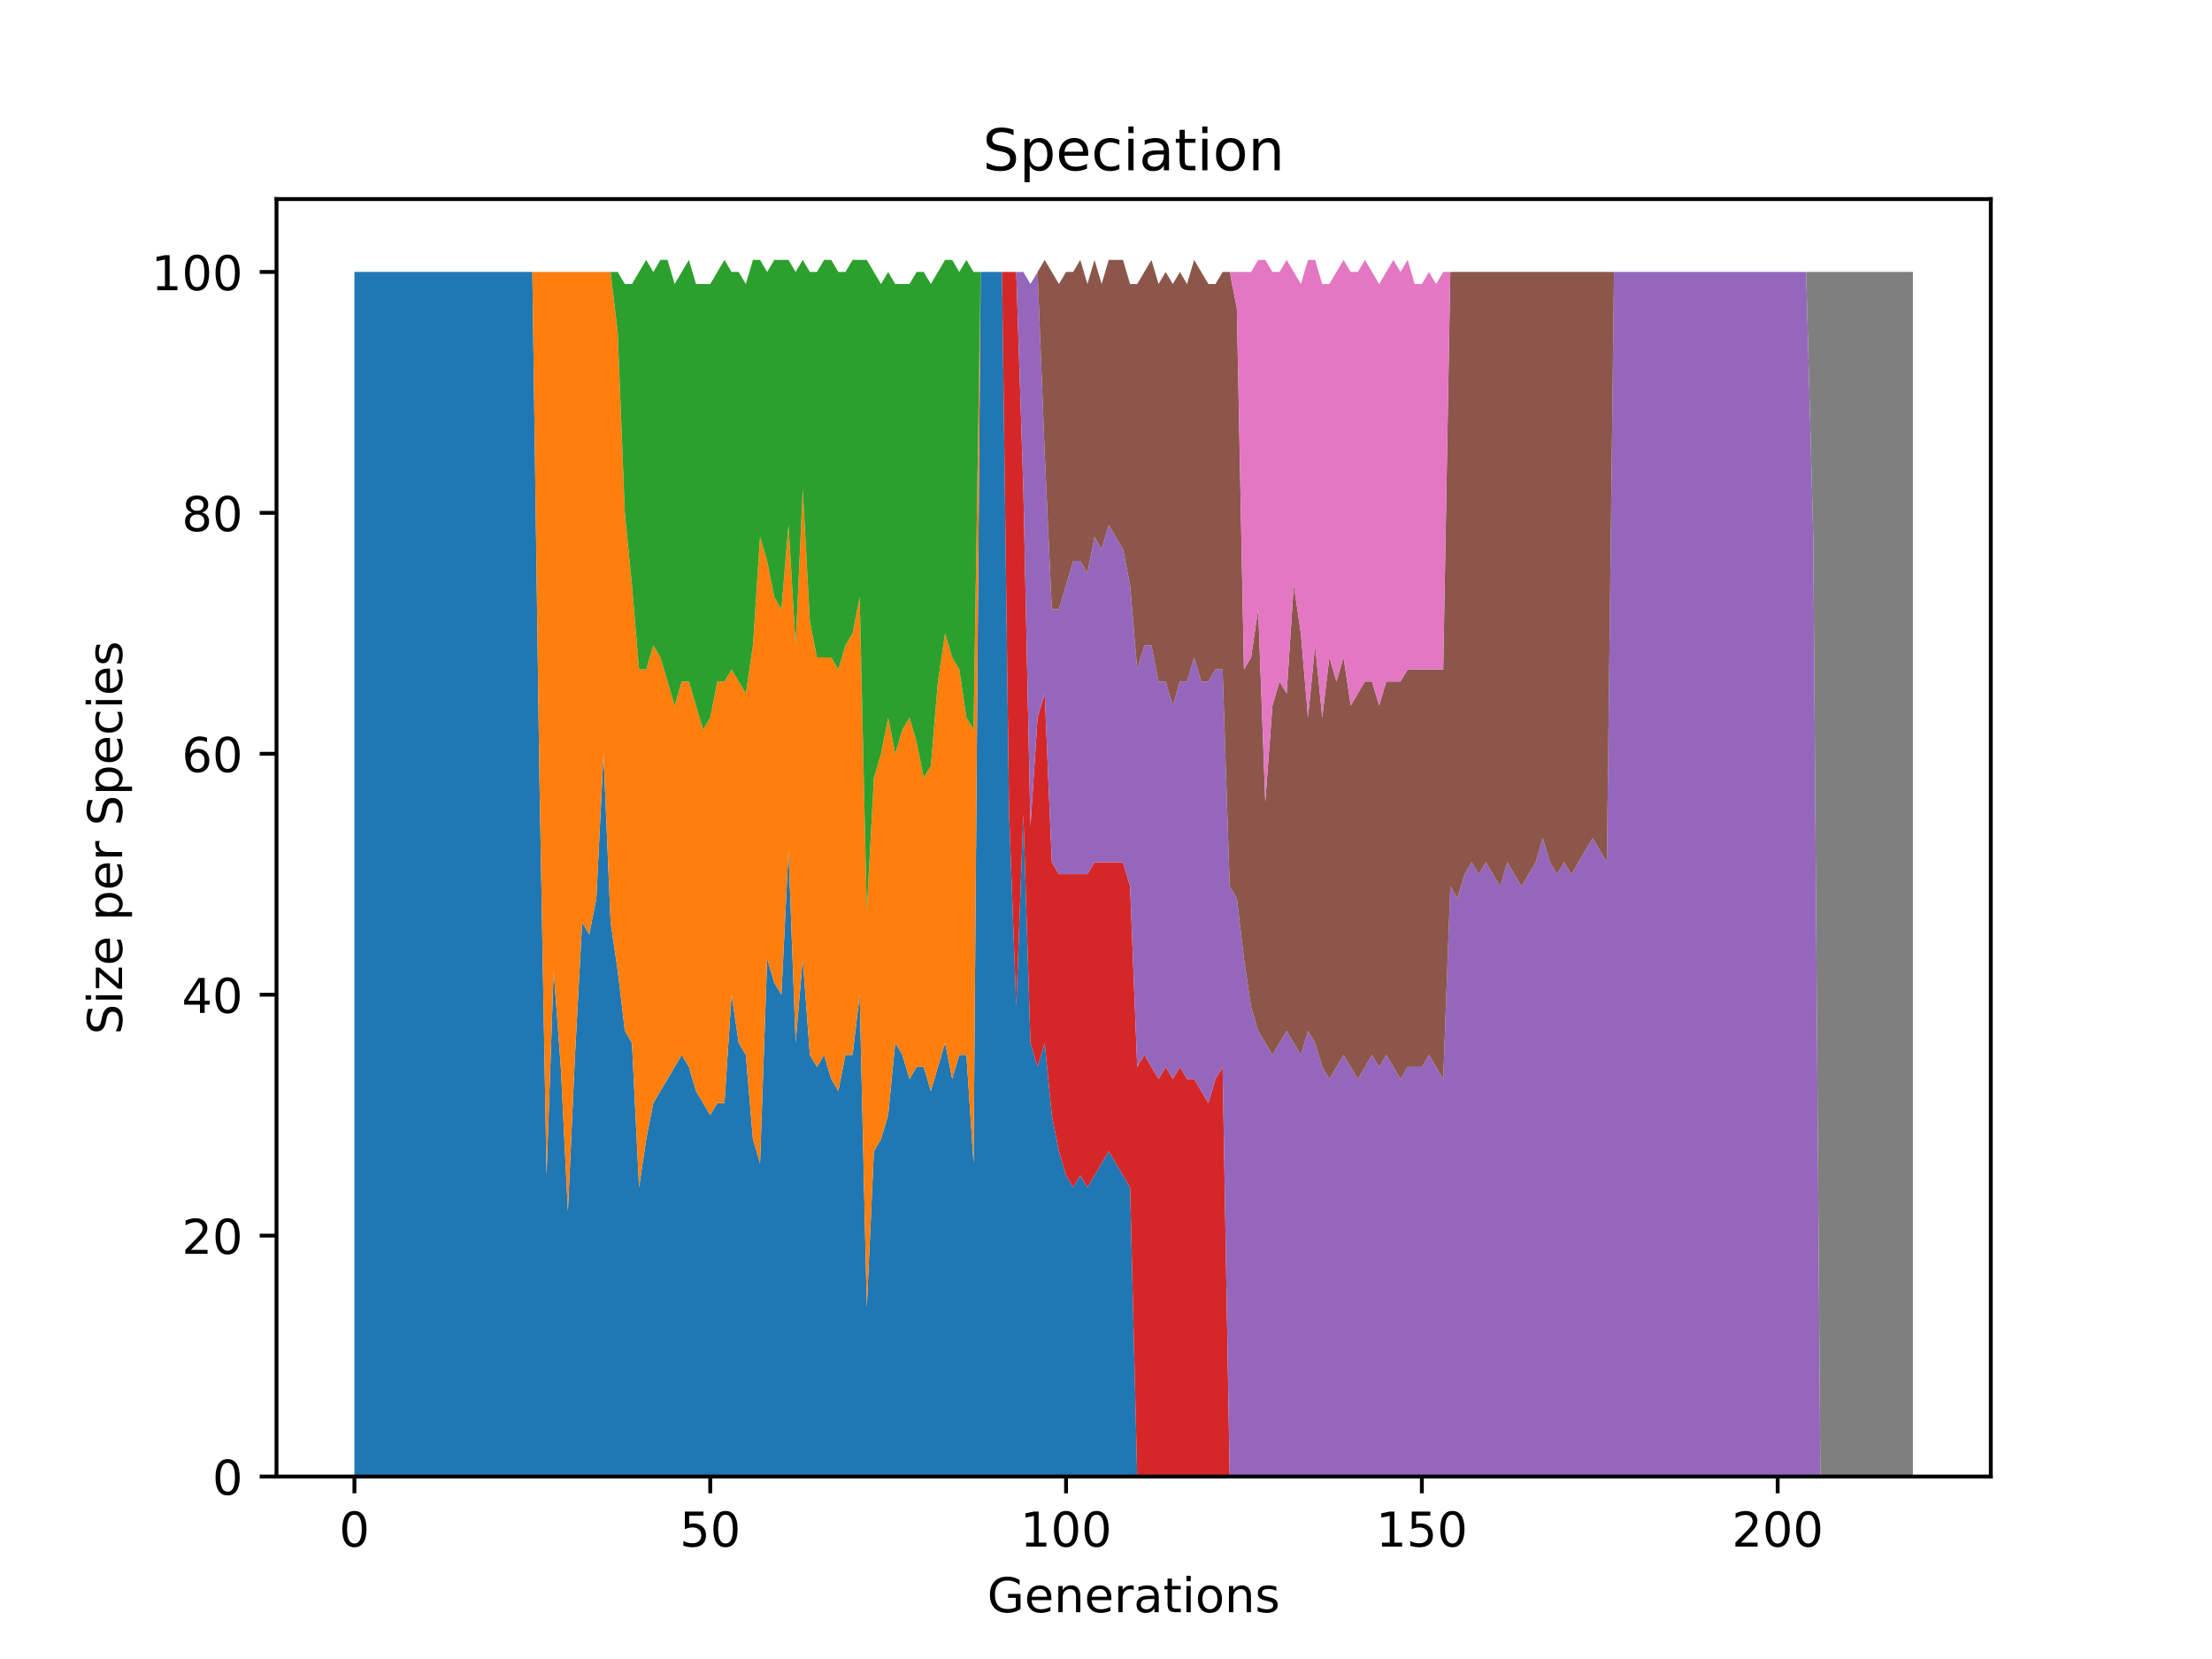 <?xml version="1.0" encoding="utf-8" standalone="no"?>
<!DOCTYPE svg PUBLIC "-//W3C//DTD SVG 1.1//EN"
  "http://www.w3.org/Graphics/SVG/1.1/DTD/svg11.dtd">
<!-- Created with matplotlib (https://matplotlib.org/) -->
<svg height="345.6pt" version="1.1" viewBox="0 0 460.8 345.6" width="460.8pt" xmlns="http://www.w3.org/2000/svg" xmlns:xlink="http://www.w3.org/1999/xlink">
 <defs>
  <style type="text/css">*{stroke-linecap:butt;stroke-linejoin:round;}</style>
 </defs>
 <g id="figure_1">
  <g id="patch_1">
   <path d="M 0 345.6 
L 460.8 345.6 
L 460.8 0 
L 0 0 
z
" style="fill:#ffffff;"/>
  </g>
  <g id="axes_1">
   <g id="patch_2">
    <path d="M 57.6 307.584 
L 414.72 307.584 
L 414.72 41.472 
L 57.6 41.472 
z
" style="fill:#ffffff;"/>
   </g>
   <g id="PolyCollection_1">
    <path clip-path="url(#p21005ce363)" d="M 73.833 56.653 
L 73.833 307.584 
L 75.315 307.584 
L 76.798 307.584 
L 78.28 307.584 
L 79.762 307.584 
L 81.245 307.584 
L 82.727 307.584 
L 84.21 307.584 
L 85.692 307.584 
L 87.175 307.584 
L 88.657 307.584 
L 90.14 307.584 
L 91.622 307.584 
L 93.104 307.584 
L 94.587 307.584 
L 96.069 307.584 
L 97.552 307.584 
L 99.034 307.584 
L 100.517 307.584 
L 101.999 307.584 
L 103.482 307.584 
L 104.964 307.584 
L 106.446 307.584 
L 107.929 307.584 
L 109.411 307.584 
L 110.894 307.584 
L 112.376 307.584 
L 113.859 307.584 
L 115.341 307.584 
L 116.824 307.584 
L 118.306 307.584 
L 119.788 307.584 
L 121.271 307.584 
L 122.753 307.584 
L 124.236 307.584 
L 125.718 307.584 
L 127.201 307.584 
L 128.683 307.584 
L 130.165 307.584 
L 131.648 307.584 
L 133.13 307.584 
L 134.613 307.584 
L 136.095 307.584 
L 137.578 307.584 
L 139.06 307.584 
L 140.543 307.584 
L 142.025 307.584 
L 143.507 307.584 
L 144.99 307.584 
L 146.472 307.584 
L 147.955 307.584 
L 149.437 307.584 
L 150.92 307.584 
L 152.402 307.584 
L 153.885 307.584 
L 155.367 307.584 
L 156.849 307.584 
L 158.332 307.584 
L 159.814 307.584 
L 161.297 307.584 
L 162.779 307.584 
L 164.262 307.584 
L 165.744 307.584 
L 167.227 307.584 
L 168.709 307.584 
L 170.191 307.584 
L 171.674 307.584 
L 173.156 307.584 
L 174.639 307.584 
L 176.121 307.584 
L 177.604 307.584 
L 179.086 307.584 
L 180.568 307.584 
L 182.051 307.584 
L 183.533 307.584 
L 185.016 307.584 
L 186.498 307.584 
L 187.981 307.584 
L 189.463 307.584 
L 190.946 307.584 
L 192.428 307.584 
L 193.91 307.584 
L 195.393 307.584 
L 196.875 307.584 
L 198.358 307.584 
L 199.84 307.584 
L 201.323 307.584 
L 202.805 307.584 
L 204.288 307.584 
L 205.77 307.584 
L 207.252 307.584 
L 208.735 307.584 
L 210.217 307.584 
L 211.7 307.584 
L 213.182 307.584 
L 214.665 307.584 
L 216.147 307.584 
L 217.629 307.584 
L 219.112 307.584 
L 220.594 307.584 
L 222.077 307.584 
L 223.559 307.584 
L 225.042 307.584 
L 226.524 307.584 
L 228.007 307.584 
L 229.489 307.584 
L 230.971 307.584 
L 232.454 307.584 
L 233.936 307.584 
L 235.419 307.584 
L 236.901 307.584 
L 238.384 307.584 
L 239.866 307.584 
L 241.349 307.584 
L 242.831 307.584 
L 244.313 307.584 
L 245.796 307.584 
L 247.278 307.584 
L 248.761 307.584 
L 250.243 307.584 
L 251.726 307.584 
L 253.208 307.584 
L 254.691 307.584 
L 256.173 307.584 
L 257.655 307.584 
L 259.138 307.584 
L 260.62 307.584 
L 262.103 307.584 
L 263.585 307.584 
L 265.068 307.584 
L 266.55 307.584 
L 268.032 307.584 
L 269.515 307.584 
L 270.997 307.584 
L 272.48 307.584 
L 273.962 307.584 
L 275.445 307.584 
L 276.927 307.584 
L 278.41 307.584 
L 279.892 307.584 
L 281.374 307.584 
L 282.857 307.584 
L 284.339 307.584 
L 285.822 307.584 
L 287.304 307.584 
L 288.787 307.584 
L 290.269 307.584 
L 291.752 307.584 
L 293.234 307.584 
L 294.716 307.584 
L 296.199 307.584 
L 297.681 307.584 
L 299.164 307.584 
L 300.646 307.584 
L 302.129 307.584 
L 303.611 307.584 
L 305.093 307.584 
L 306.576 307.584 
L 308.058 307.584 
L 309.541 307.584 
L 311.023 307.584 
L 312.506 307.584 
L 313.988 307.584 
L 315.471 307.584 
L 316.953 307.584 
L 318.435 307.584 
L 319.918 307.584 
L 321.4 307.584 
L 322.883 307.584 
L 324.365 307.584 
L 325.848 307.584 
L 327.33 307.584 
L 328.813 307.584 
L 330.295 307.584 
L 331.777 307.584 
L 333.26 307.584 
L 334.742 307.584 
L 336.225 307.584 
L 337.707 307.584 
L 339.19 307.584 
L 340.672 307.584 
L 342.155 307.584 
L 343.637 307.584 
L 345.119 307.584 
L 346.602 307.584 
L 348.084 307.584 
L 349.567 307.584 
L 351.049 307.584 
L 352.532 307.584 
L 354.014 307.584 
L 355.496 307.584 
L 356.979 307.584 
L 358.461 307.584 
L 359.944 307.584 
L 361.426 307.584 
L 362.909 307.584 
L 364.391 307.584 
L 365.874 307.584 
L 367.356 307.584 
L 368.838 307.584 
L 370.321 307.584 
L 371.803 307.584 
L 373.286 307.584 
L 374.768 307.584 
L 376.251 307.584 
L 377.733 307.584 
L 379.216 307.584 
L 380.698 307.584 
L 382.18 307.584 
L 383.663 307.584 
L 385.145 307.584 
L 386.628 307.584 
L 388.11 307.584 
L 389.593 307.584 
L 391.075 307.584 
L 392.558 307.584 
L 394.04 307.584 
L 395.522 307.584 
L 397.005 307.584 
L 398.487 307.584 
L 398.487 307.584 
L 398.487 307.584 
L 397.005 307.584 
L 395.522 307.584 
L 394.04 307.584 
L 392.558 307.584 
L 391.075 307.584 
L 389.593 307.584 
L 388.11 307.584 
L 386.628 307.584 
L 385.145 307.584 
L 383.663 307.584 
L 382.18 307.584 
L 380.698 307.584 
L 379.216 307.584 
L 377.733 307.584 
L 376.251 307.584 
L 374.768 307.584 
L 373.286 307.584 
L 371.803 307.584 
L 370.321 307.584 
L 368.838 307.584 
L 367.356 307.584 
L 365.874 307.584 
L 364.391 307.584 
L 362.909 307.584 
L 361.426 307.584 
L 359.944 307.584 
L 358.461 307.584 
L 356.979 307.584 
L 355.496 307.584 
L 354.014 307.584 
L 352.532 307.584 
L 351.049 307.584 
L 349.567 307.584 
L 348.084 307.584 
L 346.602 307.584 
L 345.119 307.584 
L 343.637 307.584 
L 342.155 307.584 
L 340.672 307.584 
L 339.19 307.584 
L 337.707 307.584 
L 336.225 307.584 
L 334.742 307.584 
L 333.26 307.584 
L 331.777 307.584 
L 330.295 307.584 
L 328.813 307.584 
L 327.33 307.584 
L 325.848 307.584 
L 324.365 307.584 
L 322.883 307.584 
L 321.4 307.584 
L 319.918 307.584 
L 318.435 307.584 
L 316.953 307.584 
L 315.471 307.584 
L 313.988 307.584 
L 312.506 307.584 
L 311.023 307.584 
L 309.541 307.584 
L 308.058 307.584 
L 306.576 307.584 
L 305.093 307.584 
L 303.611 307.584 
L 302.129 307.584 
L 300.646 307.584 
L 299.164 307.584 
L 297.681 307.584 
L 296.199 307.584 
L 294.716 307.584 
L 293.234 307.584 
L 291.752 307.584 
L 290.269 307.584 
L 288.787 307.584 
L 287.304 307.584 
L 285.822 307.584 
L 284.339 307.584 
L 282.857 307.584 
L 281.374 307.584 
L 279.892 307.584 
L 278.41 307.584 
L 276.927 307.584 
L 275.445 307.584 
L 273.962 307.584 
L 272.48 307.584 
L 270.997 307.584 
L 269.515 307.584 
L 268.032 307.584 
L 266.55 307.584 
L 265.068 307.584 
L 263.585 307.584 
L 262.103 307.584 
L 260.62 307.584 
L 259.138 307.584 
L 257.655 307.584 
L 256.173 307.584 
L 254.691 307.584 
L 253.208 307.584 
L 251.726 307.584 
L 250.243 307.584 
L 248.761 307.584 
L 247.278 307.584 
L 245.796 307.584 
L 244.313 307.584 
L 242.831 307.584 
L 241.349 307.584 
L 239.866 307.584 
L 238.384 307.584 
L 236.901 307.584 
L 235.419 247.361 
L 233.936 244.851 
L 232.454 242.342 
L 230.971 239.833 
L 229.489 242.342 
L 228.007 244.851 
L 226.524 247.361 
L 225.042 244.851 
L 223.559 247.361 
L 222.077 244.851 
L 220.594 239.833 
L 219.112 232.305 
L 217.629 217.249 
L 216.147 222.268 
L 214.665 217.249 
L 213.182 169.572 
L 211.7 209.721 
L 210.217 169.572 
L 208.735 56.653 
L 207.252 56.653 
L 205.77 56.653 
L 204.288 56.653 
L 202.805 242.342 
L 201.323 219.758 
L 199.84 219.758 
L 198.358 224.777 
L 196.875 217.249 
L 195.393 222.268 
L 193.91 227.286 
L 192.428 222.268 
L 190.946 222.268 
L 189.463 224.777 
L 187.981 219.758 
L 186.498 217.249 
L 185.016 232.305 
L 183.533 237.323 
L 182.051 239.833 
L 180.568 272.454 
L 179.086 207.212 
L 177.604 219.758 
L 176.121 219.758 
L 174.639 227.286 
L 173.156 224.777 
L 171.674 219.758 
L 170.191 222.268 
L 168.709 219.758 
L 167.227 199.684 
L 165.744 217.249 
L 164.262 177.1 
L 162.779 207.212 
L 161.297 204.702 
L 159.814 199.684 
L 158.332 242.342 
L 156.849 237.323 
L 155.367 219.758 
L 153.885 217.249 
L 152.402 207.212 
L 150.92 229.795 
L 149.437 229.795 
L 147.955 232.305 
L 146.472 229.795 
L 144.99 227.286 
L 143.507 222.268 
L 142.025 219.758 
L 140.543 222.268 
L 139.06 224.777 
L 137.578 227.286 
L 136.095 229.795 
L 134.613 237.323 
L 133.13 247.361 
L 131.648 217.249 
L 130.165 214.74 
L 128.683 202.193 
L 127.201 192.156 
L 125.718 157.026 
L 124.236 187.137 
L 122.753 194.665 
L 121.271 192.156 
L 119.788 219.758 
L 118.306 252.379 
L 116.824 222.268 
L 115.341 202.193 
L 113.859 244.851 
L 112.376 162.044 
L 110.894 56.653 
L 109.411 56.653 
L 107.929 56.653 
L 106.446 56.653 
L 104.964 56.653 
L 103.482 56.653 
L 101.999 56.653 
L 100.517 56.653 
L 99.034 56.653 
L 97.552 56.653 
L 96.069 56.653 
L 94.587 56.653 
L 93.104 56.653 
L 91.622 56.653 
L 90.14 56.653 
L 88.657 56.653 
L 87.175 56.653 
L 85.692 56.653 
L 84.21 56.653 
L 82.727 56.653 
L 81.245 56.653 
L 79.762 56.653 
L 78.28 56.653 
L 76.798 56.653 
L 75.315 56.653 
L 73.833 56.653 
z
" style="fill:#1f77b4;"/>
   </g>
   <g id="PolyCollection_2">
    <path clip-path="url(#p21005ce363)" d="M 73.833 56.653 
L 73.833 56.653 
L 75.315 56.653 
L 76.798 56.653 
L 78.28 56.653 
L 79.762 56.653 
L 81.245 56.653 
L 82.727 56.653 
L 84.21 56.653 
L 85.692 56.653 
L 87.175 56.653 
L 88.657 56.653 
L 90.14 56.653 
L 91.622 56.653 
L 93.104 56.653 
L 94.587 56.653 
L 96.069 56.653 
L 97.552 56.653 
L 99.034 56.653 
L 100.517 56.653 
L 101.999 56.653 
L 103.482 56.653 
L 104.964 56.653 
L 106.446 56.653 
L 107.929 56.653 
L 109.411 56.653 
L 110.894 56.653 
L 112.376 162.044 
L 113.859 244.851 
L 115.341 202.193 
L 116.824 222.268 
L 118.306 252.379 
L 119.788 219.758 
L 121.271 192.156 
L 122.753 194.665 
L 124.236 187.137 
L 125.718 157.026 
L 127.201 192.156 
L 128.683 202.193 
L 130.165 214.74 
L 131.648 217.249 
L 133.13 247.361 
L 134.613 237.323 
L 136.095 229.795 
L 137.578 227.286 
L 139.06 224.777 
L 140.543 222.268 
L 142.025 219.758 
L 143.507 222.268 
L 144.99 227.286 
L 146.472 229.795 
L 147.955 232.305 
L 149.437 229.795 
L 150.92 229.795 
L 152.402 207.212 
L 153.885 217.249 
L 155.367 219.758 
L 156.849 237.323 
L 158.332 242.342 
L 159.814 199.684 
L 161.297 204.702 
L 162.779 207.212 
L 164.262 177.1 
L 165.744 217.249 
L 167.227 199.684 
L 168.709 219.758 
L 170.191 222.268 
L 171.674 219.758 
L 173.156 224.777 
L 174.639 227.286 
L 176.121 219.758 
L 177.604 219.758 
L 179.086 207.212 
L 180.568 272.454 
L 182.051 239.833 
L 183.533 237.323 
L 185.016 232.305 
L 186.498 217.249 
L 187.981 219.758 
L 189.463 224.777 
L 190.946 222.268 
L 192.428 222.268 
L 193.91 227.286 
L 195.393 222.268 
L 196.875 217.249 
L 198.358 224.777 
L 199.84 219.758 
L 201.323 219.758 
L 202.805 242.342 
L 204.288 56.653 
L 205.77 56.653 
L 207.252 56.653 
L 208.735 56.653 
L 210.217 169.572 
L 211.7 209.721 
L 213.182 169.572 
L 214.665 217.249 
L 216.147 222.268 
L 217.629 217.249 
L 219.112 232.305 
L 220.594 239.833 
L 222.077 244.851 
L 223.559 247.361 
L 225.042 244.851 
L 226.524 247.361 
L 228.007 244.851 
L 229.489 242.342 
L 230.971 239.833 
L 232.454 242.342 
L 233.936 244.851 
L 235.419 247.361 
L 236.901 307.584 
L 238.384 307.584 
L 239.866 307.584 
L 241.349 307.584 
L 242.831 307.584 
L 244.313 307.584 
L 245.796 307.584 
L 247.278 307.584 
L 248.761 307.584 
L 250.243 307.584 
L 251.726 307.584 
L 253.208 307.584 
L 254.691 307.584 
L 256.173 307.584 
L 257.655 307.584 
L 259.138 307.584 
L 260.62 307.584 
L 262.103 307.584 
L 263.585 307.584 
L 265.068 307.584 
L 266.55 307.584 
L 268.032 307.584 
L 269.515 307.584 
L 270.997 307.584 
L 272.48 307.584 
L 273.962 307.584 
L 275.445 307.584 
L 276.927 307.584 
L 278.41 307.584 
L 279.892 307.584 
L 281.374 307.584 
L 282.857 307.584 
L 284.339 307.584 
L 285.822 307.584 
L 287.304 307.584 
L 288.787 307.584 
L 290.269 307.584 
L 291.752 307.584 
L 293.234 307.584 
L 294.716 307.584 
L 296.199 307.584 
L 297.681 307.584 
L 299.164 307.584 
L 300.646 307.584 
L 302.129 307.584 
L 303.611 307.584 
L 305.093 307.584 
L 306.576 307.584 
L 308.058 307.584 
L 309.541 307.584 
L 311.023 307.584 
L 312.506 307.584 
L 313.988 307.584 
L 315.471 307.584 
L 316.953 307.584 
L 318.435 307.584 
L 319.918 307.584 
L 321.4 307.584 
L 322.883 307.584 
L 324.365 307.584 
L 325.848 307.584 
L 327.33 307.584 
L 328.813 307.584 
L 330.295 307.584 
L 331.777 307.584 
L 333.26 307.584 
L 334.742 307.584 
L 336.225 307.584 
L 337.707 307.584 
L 339.19 307.584 
L 340.672 307.584 
L 342.155 307.584 
L 343.637 307.584 
L 345.119 307.584 
L 346.602 307.584 
L 348.084 307.584 
L 349.567 307.584 
L 351.049 307.584 
L 352.532 307.584 
L 354.014 307.584 
L 355.496 307.584 
L 356.979 307.584 
L 358.461 307.584 
L 359.944 307.584 
L 361.426 307.584 
L 362.909 307.584 
L 364.391 307.584 
L 365.874 307.584 
L 367.356 307.584 
L 368.838 307.584 
L 370.321 307.584 
L 371.803 307.584 
L 373.286 307.584 
L 374.768 307.584 
L 376.251 307.584 
L 377.733 307.584 
L 379.216 307.584 
L 380.698 307.584 
L 382.18 307.584 
L 383.663 307.584 
L 385.145 307.584 
L 386.628 307.584 
L 388.11 307.584 
L 389.593 307.584 
L 391.075 307.584 
L 392.558 307.584 
L 394.04 307.584 
L 395.522 307.584 
L 397.005 307.584 
L 398.487 307.584 
L 398.487 307.584 
L 398.487 307.584 
L 397.005 307.584 
L 395.522 307.584 
L 394.04 307.584 
L 392.558 307.584 
L 391.075 307.584 
L 389.593 307.584 
L 388.11 307.584 
L 386.628 307.584 
L 385.145 307.584 
L 383.663 307.584 
L 382.18 307.584 
L 380.698 307.584 
L 379.216 307.584 
L 377.733 307.584 
L 376.251 307.584 
L 374.768 307.584 
L 373.286 307.584 
L 371.803 307.584 
L 370.321 307.584 
L 368.838 307.584 
L 367.356 307.584 
L 365.874 307.584 
L 364.391 307.584 
L 362.909 307.584 
L 361.426 307.584 
L 359.944 307.584 
L 358.461 307.584 
L 356.979 307.584 
L 355.496 307.584 
L 354.014 307.584 
L 352.532 307.584 
L 351.049 307.584 
L 349.567 307.584 
L 348.084 307.584 
L 346.602 307.584 
L 345.119 307.584 
L 343.637 307.584 
L 342.155 307.584 
L 340.672 307.584 
L 339.19 307.584 
L 337.707 307.584 
L 336.225 307.584 
L 334.742 307.584 
L 333.26 307.584 
L 331.777 307.584 
L 330.295 307.584 
L 328.813 307.584 
L 327.33 307.584 
L 325.848 307.584 
L 324.365 307.584 
L 322.883 307.584 
L 321.4 307.584 
L 319.918 307.584 
L 318.435 307.584 
L 316.953 307.584 
L 315.471 307.584 
L 313.988 307.584 
L 312.506 307.584 
L 311.023 307.584 
L 309.541 307.584 
L 308.058 307.584 
L 306.576 307.584 
L 305.093 307.584 
L 303.611 307.584 
L 302.129 307.584 
L 300.646 307.584 
L 299.164 307.584 
L 297.681 307.584 
L 296.199 307.584 
L 294.716 307.584 
L 293.234 307.584 
L 291.752 307.584 
L 290.269 307.584 
L 288.787 307.584 
L 287.304 307.584 
L 285.822 307.584 
L 284.339 307.584 
L 282.857 307.584 
L 281.374 307.584 
L 279.892 307.584 
L 278.41 307.584 
L 276.927 307.584 
L 275.445 307.584 
L 273.962 307.584 
L 272.48 307.584 
L 270.997 307.584 
L 269.515 307.584 
L 268.032 307.584 
L 266.55 307.584 
L 265.068 307.584 
L 263.585 307.584 
L 262.103 307.584 
L 260.62 307.584 
L 259.138 307.584 
L 257.655 307.584 
L 256.173 307.584 
L 254.691 307.584 
L 253.208 307.584 
L 251.726 307.584 
L 250.243 307.584 
L 248.761 307.584 
L 247.278 307.584 
L 245.796 307.584 
L 244.313 307.584 
L 242.831 307.584 
L 241.349 307.584 
L 239.866 307.584 
L 238.384 307.584 
L 236.901 307.584 
L 235.419 247.361 
L 233.936 244.851 
L 232.454 242.342 
L 230.971 239.833 
L 229.489 242.342 
L 228.007 244.851 
L 226.524 247.361 
L 225.042 244.851 
L 223.559 247.361 
L 222.077 244.851 
L 220.594 239.833 
L 219.112 232.305 
L 217.629 217.249 
L 216.147 222.268 
L 214.665 217.249 
L 213.182 169.572 
L 211.7 209.721 
L 210.217 169.572 
L 208.735 56.653 
L 207.252 56.653 
L 205.77 56.653 
L 204.288 56.653 
L 202.805 152.007 
L 201.323 149.498 
L 199.84 139.46 
L 198.358 136.951 
L 196.875 131.933 
L 195.393 141.97 
L 193.91 159.535 
L 192.428 162.044 
L 190.946 154.516 
L 189.463 149.498 
L 187.981 152.007 
L 186.498 157.026 
L 185.016 149.498 
L 183.533 157.026 
L 182.051 162.044 
L 180.568 189.647 
L 179.086 124.405 
L 177.604 131.933 
L 176.121 134.442 
L 174.639 139.46 
L 173.156 136.951 
L 171.674 136.951 
L 170.191 136.951 
L 168.709 129.423 
L 167.227 101.821 
L 165.744 134.442 
L 164.262 109.349 
L 162.779 126.914 
L 161.297 124.405 
L 159.814 116.877 
L 158.332 111.858 
L 156.849 134.442 
L 155.367 144.479 
L 153.885 141.97 
L 152.402 139.46 
L 150.92 141.97 
L 149.437 141.97 
L 147.955 149.498 
L 146.472 152.007 
L 144.99 146.988 
L 143.507 141.97 
L 142.025 141.97 
L 140.543 146.988 
L 139.06 141.97 
L 137.578 136.951 
L 136.095 134.442 
L 134.613 139.46 
L 133.13 139.46 
L 131.648 121.895 
L 130.165 106.839 
L 128.683 69.2 
L 127.201 56.653 
L 125.718 56.653 
L 124.236 56.653 
L 122.753 56.653 
L 121.271 56.653 
L 119.788 56.653 
L 118.306 56.653 
L 116.824 56.653 
L 115.341 56.653 
L 113.859 56.653 
L 112.376 56.653 
L 110.894 56.653 
L 109.411 56.653 
L 107.929 56.653 
L 106.446 56.653 
L 104.964 56.653 
L 103.482 56.653 
L 101.999 56.653 
L 100.517 56.653 
L 99.034 56.653 
L 97.552 56.653 
L 96.069 56.653 
L 94.587 56.653 
L 93.104 56.653 
L 91.622 56.653 
L 90.14 56.653 
L 88.657 56.653 
L 87.175 56.653 
L 85.692 56.653 
L 84.21 56.653 
L 82.727 56.653 
L 81.245 56.653 
L 79.762 56.653 
L 78.28 56.653 
L 76.798 56.653 
L 75.315 56.653 
L 73.833 56.653 
z
" style="fill:#ff7f0e;"/>
   </g>
   <g id="PolyCollection_3">
    <path clip-path="url(#p21005ce363)" d="M 73.833 56.653 
L 73.833 56.653 
L 75.315 56.653 
L 76.798 56.653 
L 78.28 56.653 
L 79.762 56.653 
L 81.245 56.653 
L 82.727 56.653 
L 84.21 56.653 
L 85.692 56.653 
L 87.175 56.653 
L 88.657 56.653 
L 90.14 56.653 
L 91.622 56.653 
L 93.104 56.653 
L 94.587 56.653 
L 96.069 56.653 
L 97.552 56.653 
L 99.034 56.653 
L 100.517 56.653 
L 101.999 56.653 
L 103.482 56.653 
L 104.964 56.653 
L 106.446 56.653 
L 107.929 56.653 
L 109.411 56.653 
L 110.894 56.653 
L 112.376 56.653 
L 113.859 56.653 
L 115.341 56.653 
L 116.824 56.653 
L 118.306 56.653 
L 119.788 56.653 
L 121.271 56.653 
L 122.753 56.653 
L 124.236 56.653 
L 125.718 56.653 
L 127.201 56.653 
L 128.683 69.2 
L 130.165 106.839 
L 131.648 121.895 
L 133.13 139.46 
L 134.613 139.46 
L 136.095 134.442 
L 137.578 136.951 
L 139.06 141.97 
L 140.543 146.988 
L 142.025 141.97 
L 143.507 141.97 
L 144.99 146.988 
L 146.472 152.007 
L 147.955 149.498 
L 149.437 141.97 
L 150.92 141.97 
L 152.402 139.46 
L 153.885 141.97 
L 155.367 144.479 
L 156.849 134.442 
L 158.332 111.858 
L 159.814 116.877 
L 161.297 124.405 
L 162.779 126.914 
L 164.262 109.349 
L 165.744 134.442 
L 167.227 101.821 
L 168.709 129.423 
L 170.191 136.951 
L 171.674 136.951 
L 173.156 136.951 
L 174.639 139.46 
L 176.121 134.442 
L 177.604 131.933 
L 179.086 124.405 
L 180.568 189.647 
L 182.051 162.044 
L 183.533 157.026 
L 185.016 149.498 
L 186.498 157.026 
L 187.981 152.007 
L 189.463 149.498 
L 190.946 154.516 
L 192.428 162.044 
L 193.91 159.535 
L 195.393 141.97 
L 196.875 131.933 
L 198.358 136.951 
L 199.84 139.46 
L 201.323 149.498 
L 202.805 152.007 
L 204.288 56.653 
L 205.77 56.653 
L 207.252 56.653 
L 208.735 56.653 
L 210.217 169.572 
L 211.7 209.721 
L 213.182 169.572 
L 214.665 217.249 
L 216.147 222.268 
L 217.629 217.249 
L 219.112 232.305 
L 220.594 239.833 
L 222.077 244.851 
L 223.559 247.361 
L 225.042 244.851 
L 226.524 247.361 
L 228.007 244.851 
L 229.489 242.342 
L 230.971 239.833 
L 232.454 242.342 
L 233.936 244.851 
L 235.419 247.361 
L 236.901 307.584 
L 238.384 307.584 
L 239.866 307.584 
L 241.349 307.584 
L 242.831 307.584 
L 244.313 307.584 
L 245.796 307.584 
L 247.278 307.584 
L 248.761 307.584 
L 250.243 307.584 
L 251.726 307.584 
L 253.208 307.584 
L 254.691 307.584 
L 256.173 307.584 
L 257.655 307.584 
L 259.138 307.584 
L 260.62 307.584 
L 262.103 307.584 
L 263.585 307.584 
L 265.068 307.584 
L 266.55 307.584 
L 268.032 307.584 
L 269.515 307.584 
L 270.997 307.584 
L 272.48 307.584 
L 273.962 307.584 
L 275.445 307.584 
L 276.927 307.584 
L 278.41 307.584 
L 279.892 307.584 
L 281.374 307.584 
L 282.857 307.584 
L 284.339 307.584 
L 285.822 307.584 
L 287.304 307.584 
L 288.787 307.584 
L 290.269 307.584 
L 291.752 307.584 
L 293.234 307.584 
L 294.716 307.584 
L 296.199 307.584 
L 297.681 307.584 
L 299.164 307.584 
L 300.646 307.584 
L 302.129 307.584 
L 303.611 307.584 
L 305.093 307.584 
L 306.576 307.584 
L 308.058 307.584 
L 309.541 307.584 
L 311.023 307.584 
L 312.506 307.584 
L 313.988 307.584 
L 315.471 307.584 
L 316.953 307.584 
L 318.435 307.584 
L 319.918 307.584 
L 321.4 307.584 
L 322.883 307.584 
L 324.365 307.584 
L 325.848 307.584 
L 327.33 307.584 
L 328.813 307.584 
L 330.295 307.584 
L 331.777 307.584 
L 333.26 307.584 
L 334.742 307.584 
L 336.225 307.584 
L 337.707 307.584 
L 339.19 307.584 
L 340.672 307.584 
L 342.155 307.584 
L 343.637 307.584 
L 345.119 307.584 
L 346.602 307.584 
L 348.084 307.584 
L 349.567 307.584 
L 351.049 307.584 
L 352.532 307.584 
L 354.014 307.584 
L 355.496 307.584 
L 356.979 307.584 
L 358.461 307.584 
L 359.944 307.584 
L 361.426 307.584 
L 362.909 307.584 
L 364.391 307.584 
L 365.874 307.584 
L 367.356 307.584 
L 368.838 307.584 
L 370.321 307.584 
L 371.803 307.584 
L 373.286 307.584 
L 374.768 307.584 
L 376.251 307.584 
L 377.733 307.584 
L 379.216 307.584 
L 380.698 307.584 
L 382.18 307.584 
L 383.663 307.584 
L 385.145 307.584 
L 386.628 307.584 
L 388.11 307.584 
L 389.593 307.584 
L 391.075 307.584 
L 392.558 307.584 
L 394.04 307.584 
L 395.522 307.584 
L 397.005 307.584 
L 398.487 307.584 
L 398.487 307.584 
L 398.487 307.584 
L 397.005 307.584 
L 395.522 307.584 
L 394.04 307.584 
L 392.558 307.584 
L 391.075 307.584 
L 389.593 307.584 
L 388.11 307.584 
L 386.628 307.584 
L 385.145 307.584 
L 383.663 307.584 
L 382.18 307.584 
L 380.698 307.584 
L 379.216 307.584 
L 377.733 307.584 
L 376.251 307.584 
L 374.768 307.584 
L 373.286 307.584 
L 371.803 307.584 
L 370.321 307.584 
L 368.838 307.584 
L 367.356 307.584 
L 365.874 307.584 
L 364.391 307.584 
L 362.909 307.584 
L 361.426 307.584 
L 359.944 307.584 
L 358.461 307.584 
L 356.979 307.584 
L 355.496 307.584 
L 354.014 307.584 
L 352.532 307.584 
L 351.049 307.584 
L 349.567 307.584 
L 348.084 307.584 
L 346.602 307.584 
L 345.119 307.584 
L 343.637 307.584 
L 342.155 307.584 
L 340.672 307.584 
L 339.19 307.584 
L 337.707 307.584 
L 336.225 307.584 
L 334.742 307.584 
L 333.26 307.584 
L 331.777 307.584 
L 330.295 307.584 
L 328.813 307.584 
L 327.33 307.584 
L 325.848 307.584 
L 324.365 307.584 
L 322.883 307.584 
L 321.4 307.584 
L 319.918 307.584 
L 318.435 307.584 
L 316.953 307.584 
L 315.471 307.584 
L 313.988 307.584 
L 312.506 307.584 
L 311.023 307.584 
L 309.541 307.584 
L 308.058 307.584 
L 306.576 307.584 
L 305.093 307.584 
L 303.611 307.584 
L 302.129 307.584 
L 300.646 307.584 
L 299.164 307.584 
L 297.681 307.584 
L 296.199 307.584 
L 294.716 307.584 
L 293.234 307.584 
L 291.752 307.584 
L 290.269 307.584 
L 288.787 307.584 
L 287.304 307.584 
L 285.822 307.584 
L 284.339 307.584 
L 282.857 307.584 
L 281.374 307.584 
L 279.892 307.584 
L 278.41 307.584 
L 276.927 307.584 
L 275.445 307.584 
L 273.962 307.584 
L 272.48 307.584 
L 270.997 307.584 
L 269.515 307.584 
L 268.032 307.584 
L 266.55 307.584 
L 265.068 307.584 
L 263.585 307.584 
L 262.103 307.584 
L 260.62 307.584 
L 259.138 307.584 
L 257.655 307.584 
L 256.173 307.584 
L 254.691 307.584 
L 253.208 307.584 
L 251.726 307.584 
L 250.243 307.584 
L 248.761 307.584 
L 247.278 307.584 
L 245.796 307.584 
L 244.313 307.584 
L 242.831 307.584 
L 241.349 307.584 
L 239.866 307.584 
L 238.384 307.584 
L 236.901 307.584 
L 235.419 247.361 
L 233.936 244.851 
L 232.454 242.342 
L 230.971 239.833 
L 229.489 242.342 
L 228.007 244.851 
L 226.524 247.361 
L 225.042 244.851 
L 223.559 247.361 
L 222.077 244.851 
L 220.594 239.833 
L 219.112 232.305 
L 217.629 217.249 
L 216.147 222.268 
L 214.665 217.249 
L 213.182 169.572 
L 211.7 209.721 
L 210.217 169.572 
L 208.735 56.653 
L 207.252 56.653 
L 205.77 56.653 
L 204.288 56.653 
L 202.805 56.653 
L 201.323 54.144 
L 199.84 56.653 
L 198.358 54.144 
L 196.875 54.144 
L 195.393 56.653 
L 193.91 59.163 
L 192.428 56.653 
L 190.946 56.653 
L 189.463 59.163 
L 187.981 59.163 
L 186.498 59.163 
L 185.016 56.653 
L 183.533 59.163 
L 182.051 56.653 
L 180.568 54.144 
L 179.086 54.144 
L 177.604 54.144 
L 176.121 56.653 
L 174.639 56.653 
L 173.156 54.144 
L 171.674 54.144 
L 170.191 56.653 
L 168.709 56.653 
L 167.227 54.144 
L 165.744 56.653 
L 164.262 54.144 
L 162.779 54.144 
L 161.297 54.144 
L 159.814 56.653 
L 158.332 54.144 
L 156.849 54.144 
L 155.367 59.163 
L 153.885 56.653 
L 152.402 56.653 
L 150.92 54.144 
L 149.437 56.653 
L 147.955 59.163 
L 146.472 59.163 
L 144.99 59.163 
L 143.507 54.144 
L 142.025 56.653 
L 140.543 59.163 
L 139.06 54.144 
L 137.578 54.144 
L 136.095 56.653 
L 134.613 54.144 
L 133.13 56.653 
L 131.648 59.163 
L 130.165 59.163 
L 128.683 56.653 
L 127.201 56.653 
L 125.718 56.653 
L 124.236 56.653 
L 122.753 56.653 
L 121.271 56.653 
L 119.788 56.653 
L 118.306 56.653 
L 116.824 56.653 
L 115.341 56.653 
L 113.859 56.653 
L 112.376 56.653 
L 110.894 56.653 
L 109.411 56.653 
L 107.929 56.653 
L 106.446 56.653 
L 104.964 56.653 
L 103.482 56.653 
L 101.999 56.653 
L 100.517 56.653 
L 99.034 56.653 
L 97.552 56.653 
L 96.069 56.653 
L 94.587 56.653 
L 93.104 56.653 
L 91.622 56.653 
L 90.14 56.653 
L 88.657 56.653 
L 87.175 56.653 
L 85.692 56.653 
L 84.21 56.653 
L 82.727 56.653 
L 81.245 56.653 
L 79.762 56.653 
L 78.28 56.653 
L 76.798 56.653 
L 75.315 56.653 
L 73.833 56.653 
z
" style="fill:#2ca02c;"/>
   </g>
   <g id="PolyCollection_4">
    <path clip-path="url(#p21005ce363)" d="M 73.833 56.653 
L 73.833 56.653 
L 75.315 56.653 
L 76.798 56.653 
L 78.28 56.653 
L 79.762 56.653 
L 81.245 56.653 
L 82.727 56.653 
L 84.21 56.653 
L 85.692 56.653 
L 87.175 56.653 
L 88.657 56.653 
L 90.14 56.653 
L 91.622 56.653 
L 93.104 56.653 
L 94.587 56.653 
L 96.069 56.653 
L 97.552 56.653 
L 99.034 56.653 
L 100.517 56.653 
L 101.999 56.653 
L 103.482 56.653 
L 104.964 56.653 
L 106.446 56.653 
L 107.929 56.653 
L 109.411 56.653 
L 110.894 56.653 
L 112.376 56.653 
L 113.859 56.653 
L 115.341 56.653 
L 116.824 56.653 
L 118.306 56.653 
L 119.788 56.653 
L 121.271 56.653 
L 122.753 56.653 
L 124.236 56.653 
L 125.718 56.653 
L 127.201 56.653 
L 128.683 56.653 
L 130.165 59.163 
L 131.648 59.163 
L 133.13 56.653 
L 134.613 54.144 
L 136.095 56.653 
L 137.578 54.144 
L 139.06 54.144 
L 140.543 59.163 
L 142.025 56.653 
L 143.507 54.144 
L 144.99 59.163 
L 146.472 59.163 
L 147.955 59.163 
L 149.437 56.653 
L 150.92 54.144 
L 152.402 56.653 
L 153.885 56.653 
L 155.367 59.163 
L 156.849 54.144 
L 158.332 54.144 
L 159.814 56.653 
L 161.297 54.144 
L 162.779 54.144 
L 164.262 54.144 
L 165.744 56.653 
L 167.227 54.144 
L 168.709 56.653 
L 170.191 56.653 
L 171.674 54.144 
L 173.156 54.144 
L 174.639 56.653 
L 176.121 56.653 
L 177.604 54.144 
L 179.086 54.144 
L 180.568 54.144 
L 182.051 56.653 
L 183.533 59.163 
L 185.016 56.653 
L 186.498 59.163 
L 187.981 59.163 
L 189.463 59.163 
L 190.946 56.653 
L 192.428 56.653 
L 193.91 59.163 
L 195.393 56.653 
L 196.875 54.144 
L 198.358 54.144 
L 199.84 56.653 
L 201.323 54.144 
L 202.805 56.653 
L 204.288 56.653 
L 205.77 56.653 
L 207.252 56.653 
L 208.735 56.653 
L 210.217 169.572 
L 211.7 209.721 
L 213.182 169.572 
L 214.665 217.249 
L 216.147 222.268 
L 217.629 217.249 
L 219.112 232.305 
L 220.594 239.833 
L 222.077 244.851 
L 223.559 247.361 
L 225.042 244.851 
L 226.524 247.361 
L 228.007 244.851 
L 229.489 242.342 
L 230.971 239.833 
L 232.454 242.342 
L 233.936 244.851 
L 235.419 247.361 
L 236.901 307.584 
L 238.384 307.584 
L 239.866 307.584 
L 241.349 307.584 
L 242.831 307.584 
L 244.313 307.584 
L 245.796 307.584 
L 247.278 307.584 
L 248.761 307.584 
L 250.243 307.584 
L 251.726 307.584 
L 253.208 307.584 
L 254.691 307.584 
L 256.173 307.584 
L 257.655 307.584 
L 259.138 307.584 
L 260.62 307.584 
L 262.103 307.584 
L 263.585 307.584 
L 265.068 307.584 
L 266.55 307.584 
L 268.032 307.584 
L 269.515 307.584 
L 270.997 307.584 
L 272.48 307.584 
L 273.962 307.584 
L 275.445 307.584 
L 276.927 307.584 
L 278.41 307.584 
L 279.892 307.584 
L 281.374 307.584 
L 282.857 307.584 
L 284.339 307.584 
L 285.822 307.584 
L 287.304 307.584 
L 288.787 307.584 
L 290.269 307.584 
L 291.752 307.584 
L 293.234 307.584 
L 294.716 307.584 
L 296.199 307.584 
L 297.681 307.584 
L 299.164 307.584 
L 300.646 307.584 
L 302.129 307.584 
L 303.611 307.584 
L 305.093 307.584 
L 306.576 307.584 
L 308.058 307.584 
L 309.541 307.584 
L 311.023 307.584 
L 312.506 307.584 
L 313.988 307.584 
L 315.471 307.584 
L 316.953 307.584 
L 318.435 307.584 
L 319.918 307.584 
L 321.4 307.584 
L 322.883 307.584 
L 324.365 307.584 
L 325.848 307.584 
L 327.33 307.584 
L 328.813 307.584 
L 330.295 307.584 
L 331.777 307.584 
L 333.26 307.584 
L 334.742 307.584 
L 336.225 307.584 
L 337.707 307.584 
L 339.19 307.584 
L 340.672 307.584 
L 342.155 307.584 
L 343.637 307.584 
L 345.119 307.584 
L 346.602 307.584 
L 348.084 307.584 
L 349.567 307.584 
L 351.049 307.584 
L 352.532 307.584 
L 354.014 307.584 
L 355.496 307.584 
L 356.979 307.584 
L 358.461 307.584 
L 359.944 307.584 
L 361.426 307.584 
L 362.909 307.584 
L 364.391 307.584 
L 365.874 307.584 
L 367.356 307.584 
L 368.838 307.584 
L 370.321 307.584 
L 371.803 307.584 
L 373.286 307.584 
L 374.768 307.584 
L 376.251 307.584 
L 377.733 307.584 
L 379.216 307.584 
L 380.698 307.584 
L 382.18 307.584 
L 383.663 307.584 
L 385.145 307.584 
L 386.628 307.584 
L 388.11 307.584 
L 389.593 307.584 
L 391.075 307.584 
L 392.558 307.584 
L 394.04 307.584 
L 395.522 307.584 
L 397.005 307.584 
L 398.487 307.584 
L 398.487 307.584 
L 398.487 307.584 
L 397.005 307.584 
L 395.522 307.584 
L 394.04 307.584 
L 392.558 307.584 
L 391.075 307.584 
L 389.593 307.584 
L 388.11 307.584 
L 386.628 307.584 
L 385.145 307.584 
L 383.663 307.584 
L 382.18 307.584 
L 380.698 307.584 
L 379.216 307.584 
L 377.733 307.584 
L 376.251 307.584 
L 374.768 307.584 
L 373.286 307.584 
L 371.803 307.584 
L 370.321 307.584 
L 368.838 307.584 
L 367.356 307.584 
L 365.874 307.584 
L 364.391 307.584 
L 362.909 307.584 
L 361.426 307.584 
L 359.944 307.584 
L 358.461 307.584 
L 356.979 307.584 
L 355.496 307.584 
L 354.014 307.584 
L 352.532 307.584 
L 351.049 307.584 
L 349.567 307.584 
L 348.084 307.584 
L 346.602 307.584 
L 345.119 307.584 
L 343.637 307.584 
L 342.155 307.584 
L 340.672 307.584 
L 339.19 307.584 
L 337.707 307.584 
L 336.225 307.584 
L 334.742 307.584 
L 333.26 307.584 
L 331.777 307.584 
L 330.295 307.584 
L 328.813 307.584 
L 327.33 307.584 
L 325.848 307.584 
L 324.365 307.584 
L 322.883 307.584 
L 321.4 307.584 
L 319.918 307.584 
L 318.435 307.584 
L 316.953 307.584 
L 315.471 307.584 
L 313.988 307.584 
L 312.506 307.584 
L 311.023 307.584 
L 309.541 307.584 
L 308.058 307.584 
L 306.576 307.584 
L 305.093 307.584 
L 303.611 307.584 
L 302.129 307.584 
L 300.646 307.584 
L 299.164 307.584 
L 297.681 307.584 
L 296.199 307.584 
L 294.716 307.584 
L 293.234 307.584 
L 291.752 307.584 
L 290.269 307.584 
L 288.787 307.584 
L 287.304 307.584 
L 285.822 307.584 
L 284.339 307.584 
L 282.857 307.584 
L 281.374 307.584 
L 279.892 307.584 
L 278.41 307.584 
L 276.927 307.584 
L 275.445 307.584 
L 273.962 307.584 
L 272.48 307.584 
L 270.997 307.584 
L 269.515 307.584 
L 268.032 307.584 
L 266.55 307.584 
L 265.068 307.584 
L 263.585 307.584 
L 262.103 307.584 
L 260.62 307.584 
L 259.138 307.584 
L 257.655 307.584 
L 256.173 307.584 
L 254.691 222.268 
L 253.208 224.777 
L 251.726 229.795 
L 250.243 227.286 
L 248.761 224.777 
L 247.278 224.777 
L 245.796 222.268 
L 244.313 224.777 
L 242.831 222.268 
L 241.349 224.777 
L 239.866 222.268 
L 238.384 219.758 
L 236.901 222.268 
L 235.419 184.628 
L 233.936 179.609 
L 232.454 179.609 
L 230.971 179.609 
L 229.489 179.609 
L 228.007 179.609 
L 226.524 182.119 
L 225.042 182.119 
L 223.559 182.119 
L 222.077 182.119 
L 220.594 182.119 
L 219.112 179.609 
L 217.629 144.479 
L 216.147 149.498 
L 214.665 172.081 
L 213.182 101.821 
L 211.7 56.653 
L 210.217 56.653 
L 208.735 56.653 
L 207.252 56.653 
L 205.77 56.653 
L 204.288 56.653 
L 202.805 56.653 
L 201.323 54.144 
L 199.84 56.653 
L 198.358 54.144 
L 196.875 54.144 
L 195.393 56.653 
L 193.91 59.163 
L 192.428 56.653 
L 190.946 56.653 
L 189.463 59.163 
L 187.981 59.163 
L 186.498 59.163 
L 185.016 56.653 
L 183.533 59.163 
L 182.051 56.653 
L 180.568 54.144 
L 179.086 54.144 
L 177.604 54.144 
L 176.121 56.653 
L 174.639 56.653 
L 173.156 54.144 
L 171.674 54.144 
L 170.191 56.653 
L 168.709 56.653 
L 167.227 54.144 
L 165.744 56.653 
L 164.262 54.144 
L 162.779 54.144 
L 161.297 54.144 
L 159.814 56.653 
L 158.332 54.144 
L 156.849 54.144 
L 155.367 59.163 
L 153.885 56.653 
L 152.402 56.653 
L 150.92 54.144 
L 149.437 56.653 
L 147.955 59.163 
L 146.472 59.163 
L 144.99 59.163 
L 143.507 54.144 
L 142.025 56.653 
L 140.543 59.163 
L 139.06 54.144 
L 137.578 54.144 
L 136.095 56.653 
L 134.613 54.144 
L 133.13 56.653 
L 131.648 59.163 
L 130.165 59.163 
L 128.683 56.653 
L 127.201 56.653 
L 125.718 56.653 
L 124.236 56.653 
L 122.753 56.653 
L 121.271 56.653 
L 119.788 56.653 
L 118.306 56.653 
L 116.824 56.653 
L 115.341 56.653 
L 113.859 56.653 
L 112.376 56.653 
L 110.894 56.653 
L 109.411 56.653 
L 107.929 56.653 
L 106.446 56.653 
L 104.964 56.653 
L 103.482 56.653 
L 101.999 56.653 
L 100.517 56.653 
L 99.034 56.653 
L 97.552 56.653 
L 96.069 56.653 
L 94.587 56.653 
L 93.104 56.653 
L 91.622 56.653 
L 90.14 56.653 
L 88.657 56.653 
L 87.175 56.653 
L 85.692 56.653 
L 84.21 56.653 
L 82.727 56.653 
L 81.245 56.653 
L 79.762 56.653 
L 78.28 56.653 
L 76.798 56.653 
L 75.315 56.653 
L 73.833 56.653 
z
" style="fill:#d62728;"/>
   </g>
   <g id="PolyCollection_5">
    <path clip-path="url(#p21005ce363)" d="M 73.833 56.653 
L 73.833 56.653 
L 75.315 56.653 
L 76.798 56.653 
L 78.28 56.653 
L 79.762 56.653 
L 81.245 56.653 
L 82.727 56.653 
L 84.21 56.653 
L 85.692 56.653 
L 87.175 56.653 
L 88.657 56.653 
L 90.14 56.653 
L 91.622 56.653 
L 93.104 56.653 
L 94.587 56.653 
L 96.069 56.653 
L 97.552 56.653 
L 99.034 56.653 
L 100.517 56.653 
L 101.999 56.653 
L 103.482 56.653 
L 104.964 56.653 
L 106.446 56.653 
L 107.929 56.653 
L 109.411 56.653 
L 110.894 56.653 
L 112.376 56.653 
L 113.859 56.653 
L 115.341 56.653 
L 116.824 56.653 
L 118.306 56.653 
L 119.788 56.653 
L 121.271 56.653 
L 122.753 56.653 
L 124.236 56.653 
L 125.718 56.653 
L 127.201 56.653 
L 128.683 56.653 
L 130.165 59.163 
L 131.648 59.163 
L 133.13 56.653 
L 134.613 54.144 
L 136.095 56.653 
L 137.578 54.144 
L 139.06 54.144 
L 140.543 59.163 
L 142.025 56.653 
L 143.507 54.144 
L 144.99 59.163 
L 146.472 59.163 
L 147.955 59.163 
L 149.437 56.653 
L 150.92 54.144 
L 152.402 56.653 
L 153.885 56.653 
L 155.367 59.163 
L 156.849 54.144 
L 158.332 54.144 
L 159.814 56.653 
L 161.297 54.144 
L 162.779 54.144 
L 164.262 54.144 
L 165.744 56.653 
L 167.227 54.144 
L 168.709 56.653 
L 170.191 56.653 
L 171.674 54.144 
L 173.156 54.144 
L 174.639 56.653 
L 176.121 56.653 
L 177.604 54.144 
L 179.086 54.144 
L 180.568 54.144 
L 182.051 56.653 
L 183.533 59.163 
L 185.016 56.653 
L 186.498 59.163 
L 187.981 59.163 
L 189.463 59.163 
L 190.946 56.653 
L 192.428 56.653 
L 193.91 59.163 
L 195.393 56.653 
L 196.875 54.144 
L 198.358 54.144 
L 199.84 56.653 
L 201.323 54.144 
L 202.805 56.653 
L 204.288 56.653 
L 205.77 56.653 
L 207.252 56.653 
L 208.735 56.653 
L 210.217 56.653 
L 211.7 56.653 
L 213.182 101.821 
L 214.665 172.081 
L 216.147 149.498 
L 217.629 144.479 
L 219.112 179.609 
L 220.594 182.119 
L 222.077 182.119 
L 223.559 182.119 
L 225.042 182.119 
L 226.524 182.119 
L 228.007 179.609 
L 229.489 179.609 
L 230.971 179.609 
L 232.454 179.609 
L 233.936 179.609 
L 235.419 184.628 
L 236.901 222.268 
L 238.384 219.758 
L 239.866 222.268 
L 241.349 224.777 
L 242.831 222.268 
L 244.313 224.777 
L 245.796 222.268 
L 247.278 224.777 
L 248.761 224.777 
L 250.243 227.286 
L 251.726 229.795 
L 253.208 224.777 
L 254.691 222.268 
L 256.173 307.584 
L 257.655 307.584 
L 259.138 307.584 
L 260.62 307.584 
L 262.103 307.584 
L 263.585 307.584 
L 265.068 307.584 
L 266.55 307.584 
L 268.032 307.584 
L 269.515 307.584 
L 270.997 307.584 
L 272.48 307.584 
L 273.962 307.584 
L 275.445 307.584 
L 276.927 307.584 
L 278.41 307.584 
L 279.892 307.584 
L 281.374 307.584 
L 282.857 307.584 
L 284.339 307.584 
L 285.822 307.584 
L 287.304 307.584 
L 288.787 307.584 
L 290.269 307.584 
L 291.752 307.584 
L 293.234 307.584 
L 294.716 307.584 
L 296.199 307.584 
L 297.681 307.584 
L 299.164 307.584 
L 300.646 307.584 
L 302.129 307.584 
L 303.611 307.584 
L 305.093 307.584 
L 306.576 307.584 
L 308.058 307.584 
L 309.541 307.584 
L 311.023 307.584 
L 312.506 307.584 
L 313.988 307.584 
L 315.471 307.584 
L 316.953 307.584 
L 318.435 307.584 
L 319.918 307.584 
L 321.4 307.584 
L 322.883 307.584 
L 324.365 307.584 
L 325.848 307.584 
L 327.33 307.584 
L 328.813 307.584 
L 330.295 307.584 
L 331.777 307.584 
L 333.26 307.584 
L 334.742 307.584 
L 336.225 307.584 
L 337.707 307.584 
L 339.19 307.584 
L 340.672 307.584 
L 342.155 307.584 
L 343.637 307.584 
L 345.119 307.584 
L 346.602 307.584 
L 348.084 307.584 
L 349.567 307.584 
L 351.049 307.584 
L 352.532 307.584 
L 354.014 307.584 
L 355.496 307.584 
L 356.979 307.584 
L 358.461 307.584 
L 359.944 307.584 
L 361.426 307.584 
L 362.909 307.584 
L 364.391 307.584 
L 365.874 307.584 
L 367.356 307.584 
L 368.838 307.584 
L 370.321 307.584 
L 371.803 307.584 
L 373.286 307.584 
L 374.768 307.584 
L 376.251 307.584 
L 377.733 307.584 
L 379.216 307.584 
L 380.698 307.584 
L 382.18 307.584 
L 383.663 307.584 
L 385.145 307.584 
L 386.628 307.584 
L 388.11 307.584 
L 389.593 307.584 
L 391.075 307.584 
L 392.558 307.584 
L 394.04 307.584 
L 395.522 307.584 
L 397.005 307.584 
L 398.487 307.584 
L 398.487 307.584 
L 398.487 307.584 
L 397.005 307.584 
L 395.522 307.584 
L 394.04 307.584 
L 392.558 307.584 
L 391.075 307.584 
L 389.593 307.584 
L 388.11 307.584 
L 386.628 307.584 
L 385.145 307.584 
L 383.663 307.584 
L 382.18 307.584 
L 380.698 307.584 
L 379.216 307.584 
L 377.733 111.858 
L 376.251 56.653 
L 374.768 56.653 
L 373.286 56.653 
L 371.803 56.653 
L 370.321 56.653 
L 368.838 56.653 
L 367.356 56.653 
L 365.874 56.653 
L 364.391 56.653 
L 362.909 56.653 
L 361.426 56.653 
L 359.944 56.653 
L 358.461 56.653 
L 356.979 56.653 
L 355.496 56.653 
L 354.014 56.653 
L 352.532 56.653 
L 351.049 56.653 
L 349.567 56.653 
L 348.084 56.653 
L 346.602 56.653 
L 345.119 56.653 
L 343.637 56.653 
L 342.155 56.653 
L 340.672 56.653 
L 339.19 56.653 
L 337.707 56.653 
L 336.225 56.653 
L 334.742 179.609 
L 333.26 177.1 
L 331.777 174.591 
L 330.295 177.1 
L 328.813 179.609 
L 327.33 182.119 
L 325.848 179.609 
L 324.365 182.119 
L 322.883 179.609 
L 321.4 174.591 
L 319.918 179.609 
L 318.435 182.119 
L 316.953 184.628 
L 315.471 182.119 
L 313.988 179.609 
L 312.506 184.628 
L 311.023 182.119 
L 309.541 179.609 
L 308.058 182.119 
L 306.576 179.609 
L 305.093 182.119 
L 303.611 187.137 
L 302.129 184.628 
L 300.646 224.777 
L 299.164 222.268 
L 297.681 219.758 
L 296.199 222.268 
L 294.716 222.268 
L 293.234 222.268 
L 291.752 224.777 
L 290.269 222.268 
L 288.787 219.758 
L 287.304 222.268 
L 285.822 219.758 
L 284.339 222.268 
L 282.857 224.777 
L 281.374 222.268 
L 279.892 219.758 
L 278.41 222.268 
L 276.927 224.777 
L 275.445 222.268 
L 273.962 217.249 
L 272.48 214.74 
L 270.997 219.758 
L 269.515 217.249 
L 268.032 214.74 
L 266.55 217.249 
L 265.068 219.758 
L 263.585 217.249 
L 262.103 214.74 
L 260.62 209.721 
L 259.138 199.684 
L 257.655 187.137 
L 256.173 184.628 
L 254.691 139.46 
L 253.208 139.46 
L 251.726 141.97 
L 250.243 141.97 
L 248.761 136.951 
L 247.278 141.97 
L 245.796 141.97 
L 244.313 146.988 
L 242.831 141.97 
L 241.349 141.97 
L 239.866 134.442 
L 238.384 134.442 
L 236.901 139.46 
L 235.419 121.895 
L 233.936 114.367 
L 232.454 111.858 
L 230.971 109.349 
L 229.489 114.367 
L 228.007 111.858 
L 226.524 119.386 
L 225.042 116.877 
L 223.559 116.877 
L 222.077 121.895 
L 220.594 126.914 
L 219.112 126.914 
L 217.629 94.293 
L 216.147 56.653 
L 214.665 59.163 
L 213.182 56.653 
L 211.7 56.653 
L 210.217 56.653 
L 208.735 56.653 
L 207.252 56.653 
L 205.77 56.653 
L 204.288 56.653 
L 202.805 56.653 
L 201.323 54.144 
L 199.84 56.653 
L 198.358 54.144 
L 196.875 54.144 
L 195.393 56.653 
L 193.91 59.163 
L 192.428 56.653 
L 190.946 56.653 
L 189.463 59.163 
L 187.981 59.163 
L 186.498 59.163 
L 185.016 56.653 
L 183.533 59.163 
L 182.051 56.653 
L 180.568 54.144 
L 179.086 54.144 
L 177.604 54.144 
L 176.121 56.653 
L 174.639 56.653 
L 173.156 54.144 
L 171.674 54.144 
L 170.191 56.653 
L 168.709 56.653 
L 167.227 54.144 
L 165.744 56.653 
L 164.262 54.144 
L 162.779 54.144 
L 161.297 54.144 
L 159.814 56.653 
L 158.332 54.144 
L 156.849 54.144 
L 155.367 59.163 
L 153.885 56.653 
L 152.402 56.653 
L 150.92 54.144 
L 149.437 56.653 
L 147.955 59.163 
L 146.472 59.163 
L 144.99 59.163 
L 143.507 54.144 
L 142.025 56.653 
L 140.543 59.163 
L 139.06 54.144 
L 137.578 54.144 
L 136.095 56.653 
L 134.613 54.144 
L 133.13 56.653 
L 131.648 59.163 
L 130.165 59.163 
L 128.683 56.653 
L 127.201 56.653 
L 125.718 56.653 
L 124.236 56.653 
L 122.753 56.653 
L 121.271 56.653 
L 119.788 56.653 
L 118.306 56.653 
L 116.824 56.653 
L 115.341 56.653 
L 113.859 56.653 
L 112.376 56.653 
L 110.894 56.653 
L 109.411 56.653 
L 107.929 56.653 
L 106.446 56.653 
L 104.964 56.653 
L 103.482 56.653 
L 101.999 56.653 
L 100.517 56.653 
L 99.034 56.653 
L 97.552 56.653 
L 96.069 56.653 
L 94.587 56.653 
L 93.104 56.653 
L 91.622 56.653 
L 90.14 56.653 
L 88.657 56.653 
L 87.175 56.653 
L 85.692 56.653 
L 84.21 56.653 
L 82.727 56.653 
L 81.245 56.653 
L 79.762 56.653 
L 78.28 56.653 
L 76.798 56.653 
L 75.315 56.653 
L 73.833 56.653 
z
" style="fill:#9467bd;"/>
   </g>
   <g id="PolyCollection_6">
    <path clip-path="url(#p21005ce363)" d="M 73.833 56.653 
L 73.833 56.653 
L 75.315 56.653 
L 76.798 56.653 
L 78.28 56.653 
L 79.762 56.653 
L 81.245 56.653 
L 82.727 56.653 
L 84.21 56.653 
L 85.692 56.653 
L 87.175 56.653 
L 88.657 56.653 
L 90.14 56.653 
L 91.622 56.653 
L 93.104 56.653 
L 94.587 56.653 
L 96.069 56.653 
L 97.552 56.653 
L 99.034 56.653 
L 100.517 56.653 
L 101.999 56.653 
L 103.482 56.653 
L 104.964 56.653 
L 106.446 56.653 
L 107.929 56.653 
L 109.411 56.653 
L 110.894 56.653 
L 112.376 56.653 
L 113.859 56.653 
L 115.341 56.653 
L 116.824 56.653 
L 118.306 56.653 
L 119.788 56.653 
L 121.271 56.653 
L 122.753 56.653 
L 124.236 56.653 
L 125.718 56.653 
L 127.201 56.653 
L 128.683 56.653 
L 130.165 59.163 
L 131.648 59.163 
L 133.13 56.653 
L 134.613 54.144 
L 136.095 56.653 
L 137.578 54.144 
L 139.06 54.144 
L 140.543 59.163 
L 142.025 56.653 
L 143.507 54.144 
L 144.99 59.163 
L 146.472 59.163 
L 147.955 59.163 
L 149.437 56.653 
L 150.92 54.144 
L 152.402 56.653 
L 153.885 56.653 
L 155.367 59.163 
L 156.849 54.144 
L 158.332 54.144 
L 159.814 56.653 
L 161.297 54.144 
L 162.779 54.144 
L 164.262 54.144 
L 165.744 56.653 
L 167.227 54.144 
L 168.709 56.653 
L 170.191 56.653 
L 171.674 54.144 
L 173.156 54.144 
L 174.639 56.653 
L 176.121 56.653 
L 177.604 54.144 
L 179.086 54.144 
L 180.568 54.144 
L 182.051 56.653 
L 183.533 59.163 
L 185.016 56.653 
L 186.498 59.163 
L 187.981 59.163 
L 189.463 59.163 
L 190.946 56.653 
L 192.428 56.653 
L 193.91 59.163 
L 195.393 56.653 
L 196.875 54.144 
L 198.358 54.144 
L 199.84 56.653 
L 201.323 54.144 
L 202.805 56.653 
L 204.288 56.653 
L 205.77 56.653 
L 207.252 56.653 
L 208.735 56.653 
L 210.217 56.653 
L 211.7 56.653 
L 213.182 56.653 
L 214.665 59.163 
L 216.147 56.653 
L 217.629 94.293 
L 219.112 126.914 
L 220.594 126.914 
L 222.077 121.895 
L 223.559 116.877 
L 225.042 116.877 
L 226.524 119.386 
L 228.007 111.858 
L 229.489 114.367 
L 230.971 109.349 
L 232.454 111.858 
L 233.936 114.367 
L 235.419 121.895 
L 236.901 139.46 
L 238.384 134.442 
L 239.866 134.442 
L 241.349 141.97 
L 242.831 141.97 
L 244.313 146.988 
L 245.796 141.97 
L 247.278 141.97 
L 248.761 136.951 
L 250.243 141.97 
L 251.726 141.97 
L 253.208 139.46 
L 254.691 139.46 
L 256.173 184.628 
L 257.655 187.137 
L 259.138 199.684 
L 260.62 209.721 
L 262.103 214.74 
L 263.585 217.249 
L 265.068 219.758 
L 266.55 217.249 
L 268.032 214.74 
L 269.515 217.249 
L 270.997 219.758 
L 272.48 214.74 
L 273.962 217.249 
L 275.445 222.268 
L 276.927 224.777 
L 278.41 222.268 
L 279.892 219.758 
L 281.374 222.268 
L 282.857 224.777 
L 284.339 222.268 
L 285.822 219.758 
L 287.304 222.268 
L 288.787 219.758 
L 290.269 222.268 
L 291.752 224.777 
L 293.234 222.268 
L 294.716 222.268 
L 296.199 222.268 
L 297.681 219.758 
L 299.164 222.268 
L 300.646 224.777 
L 302.129 184.628 
L 303.611 187.137 
L 305.093 182.119 
L 306.576 179.609 
L 308.058 182.119 
L 309.541 179.609 
L 311.023 182.119 
L 312.506 184.628 
L 313.988 179.609 
L 315.471 182.119 
L 316.953 184.628 
L 318.435 182.119 
L 319.918 179.609 
L 321.4 174.591 
L 322.883 179.609 
L 324.365 182.119 
L 325.848 179.609 
L 327.33 182.119 
L 328.813 179.609 
L 330.295 177.1 
L 331.777 174.591 
L 333.26 177.1 
L 334.742 179.609 
L 336.225 56.653 
L 337.707 56.653 
L 339.19 56.653 
L 340.672 56.653 
L 342.155 56.653 
L 343.637 56.653 
L 345.119 56.653 
L 346.602 56.653 
L 348.084 56.653 
L 349.567 56.653 
L 351.049 56.653 
L 352.532 56.653 
L 354.014 56.653 
L 355.496 56.653 
L 356.979 56.653 
L 358.461 56.653 
L 359.944 56.653 
L 361.426 56.653 
L 362.909 56.653 
L 364.391 56.653 
L 365.874 56.653 
L 367.356 56.653 
L 368.838 56.653 
L 370.321 56.653 
L 371.803 56.653 
L 373.286 56.653 
L 374.768 56.653 
L 376.251 56.653 
L 377.733 111.858 
L 379.216 307.584 
L 380.698 307.584 
L 382.18 307.584 
L 383.663 307.584 
L 385.145 307.584 
L 386.628 307.584 
L 388.11 307.584 
L 389.593 307.584 
L 391.075 307.584 
L 392.558 307.584 
L 394.04 307.584 
L 395.522 307.584 
L 397.005 307.584 
L 398.487 307.584 
L 398.487 307.584 
L 398.487 307.584 
L 397.005 307.584 
L 395.522 307.584 
L 394.04 307.584 
L 392.558 307.584 
L 391.075 307.584 
L 389.593 307.584 
L 388.11 307.584 
L 386.628 307.584 
L 385.145 307.584 
L 383.663 307.584 
L 382.18 307.584 
L 380.698 307.584 
L 379.216 307.584 
L 377.733 111.858 
L 376.251 56.653 
L 374.768 56.653 
L 373.286 56.653 
L 371.803 56.653 
L 370.321 56.653 
L 368.838 56.653 
L 367.356 56.653 
L 365.874 56.653 
L 364.391 56.653 
L 362.909 56.653 
L 361.426 56.653 
L 359.944 56.653 
L 358.461 56.653 
L 356.979 56.653 
L 355.496 56.653 
L 354.014 56.653 
L 352.532 56.653 
L 351.049 56.653 
L 349.567 56.653 
L 348.084 56.653 
L 346.602 56.653 
L 345.119 56.653 
L 343.637 56.653 
L 342.155 56.653 
L 340.672 56.653 
L 339.19 56.653 
L 337.707 56.653 
L 336.225 56.653 
L 334.742 56.653 
L 333.26 56.653 
L 331.777 56.653 
L 330.295 56.653 
L 328.813 56.653 
L 327.33 56.653 
L 325.848 56.653 
L 324.365 56.653 
L 322.883 56.653 
L 321.4 56.653 
L 319.918 56.653 
L 318.435 56.653 
L 316.953 56.653 
L 315.471 56.653 
L 313.988 56.653 
L 312.506 56.653 
L 311.023 56.653 
L 309.541 56.653 
L 308.058 56.653 
L 306.576 56.653 
L 305.093 56.653 
L 303.611 56.653 
L 302.129 56.653 
L 300.646 139.46 
L 299.164 139.46 
L 297.681 139.46 
L 296.199 139.46 
L 294.716 139.46 
L 293.234 139.46 
L 291.752 141.97 
L 290.269 141.97 
L 288.787 141.97 
L 287.304 146.988 
L 285.822 141.97 
L 284.339 141.97 
L 282.857 144.479 
L 281.374 146.988 
L 279.892 136.951 
L 278.41 141.97 
L 276.927 136.951 
L 275.445 149.498 
L 273.962 134.442 
L 272.48 149.498 
L 270.997 131.933 
L 269.515 121.895 
L 268.032 144.479 
L 266.55 141.97 
L 265.068 146.988 
L 263.585 167.063 
L 262.103 126.914 
L 260.62 136.951 
L 259.138 139.46 
L 257.655 64.181 
L 256.173 56.653 
L 254.691 56.653 
L 253.208 59.163 
L 251.726 59.163 
L 250.243 56.653 
L 248.761 54.144 
L 247.278 59.163 
L 245.796 56.653 
L 244.313 59.163 
L 242.831 56.653 
L 241.349 59.163 
L 239.866 54.144 
L 238.384 56.653 
L 236.901 59.163 
L 235.419 59.163 
L 233.936 54.144 
L 232.454 54.144 
L 230.971 54.144 
L 229.489 59.163 
L 228.007 54.144 
L 226.524 59.163 
L 225.042 54.144 
L 223.559 56.653 
L 222.077 56.653 
L 220.594 59.163 
L 219.112 56.653 
L 217.629 54.144 
L 216.147 56.653 
L 214.665 59.163 
L 213.182 56.653 
L 211.7 56.653 
L 210.217 56.653 
L 208.735 56.653 
L 207.252 56.653 
L 205.77 56.653 
L 204.288 56.653 
L 202.805 56.653 
L 201.323 54.144 
L 199.84 56.653 
L 198.358 54.144 
L 196.875 54.144 
L 195.393 56.653 
L 193.91 59.163 
L 192.428 56.653 
L 190.946 56.653 
L 189.463 59.163 
L 187.981 59.163 
L 186.498 59.163 
L 185.016 56.653 
L 183.533 59.163 
L 182.051 56.653 
L 180.568 54.144 
L 179.086 54.144 
L 177.604 54.144 
L 176.121 56.653 
L 174.639 56.653 
L 173.156 54.144 
L 171.674 54.144 
L 170.191 56.653 
L 168.709 56.653 
L 167.227 54.144 
L 165.744 56.653 
L 164.262 54.144 
L 162.779 54.144 
L 161.297 54.144 
L 159.814 56.653 
L 158.332 54.144 
L 156.849 54.144 
L 155.367 59.163 
L 153.885 56.653 
L 152.402 56.653 
L 150.92 54.144 
L 149.437 56.653 
L 147.955 59.163 
L 146.472 59.163 
L 144.99 59.163 
L 143.507 54.144 
L 142.025 56.653 
L 140.543 59.163 
L 139.06 54.144 
L 137.578 54.144 
L 136.095 56.653 
L 134.613 54.144 
L 133.13 56.653 
L 131.648 59.163 
L 130.165 59.163 
L 128.683 56.653 
L 127.201 56.653 
L 125.718 56.653 
L 124.236 56.653 
L 122.753 56.653 
L 121.271 56.653 
L 119.788 56.653 
L 118.306 56.653 
L 116.824 56.653 
L 115.341 56.653 
L 113.859 56.653 
L 112.376 56.653 
L 110.894 56.653 
L 109.411 56.653 
L 107.929 56.653 
L 106.446 56.653 
L 104.964 56.653 
L 103.482 56.653 
L 101.999 56.653 
L 100.517 56.653 
L 99.034 56.653 
L 97.552 56.653 
L 96.069 56.653 
L 94.587 56.653 
L 93.104 56.653 
L 91.622 56.653 
L 90.14 56.653 
L 88.657 56.653 
L 87.175 56.653 
L 85.692 56.653 
L 84.21 56.653 
L 82.727 56.653 
L 81.245 56.653 
L 79.762 56.653 
L 78.28 56.653 
L 76.798 56.653 
L 75.315 56.653 
L 73.833 56.653 
z
" style="fill:#8c564b;"/>
   </g>
   <g id="PolyCollection_7">
    <path clip-path="url(#p21005ce363)" d="M 73.833 56.653 
L 73.833 56.653 
L 75.315 56.653 
L 76.798 56.653 
L 78.28 56.653 
L 79.762 56.653 
L 81.245 56.653 
L 82.727 56.653 
L 84.21 56.653 
L 85.692 56.653 
L 87.175 56.653 
L 88.657 56.653 
L 90.14 56.653 
L 91.622 56.653 
L 93.104 56.653 
L 94.587 56.653 
L 96.069 56.653 
L 97.552 56.653 
L 99.034 56.653 
L 100.517 56.653 
L 101.999 56.653 
L 103.482 56.653 
L 104.964 56.653 
L 106.446 56.653 
L 107.929 56.653 
L 109.411 56.653 
L 110.894 56.653 
L 112.376 56.653 
L 113.859 56.653 
L 115.341 56.653 
L 116.824 56.653 
L 118.306 56.653 
L 119.788 56.653 
L 121.271 56.653 
L 122.753 56.653 
L 124.236 56.653 
L 125.718 56.653 
L 127.201 56.653 
L 128.683 56.653 
L 130.165 59.163 
L 131.648 59.163 
L 133.13 56.653 
L 134.613 54.144 
L 136.095 56.653 
L 137.578 54.144 
L 139.06 54.144 
L 140.543 59.163 
L 142.025 56.653 
L 143.507 54.144 
L 144.99 59.163 
L 146.472 59.163 
L 147.955 59.163 
L 149.437 56.653 
L 150.92 54.144 
L 152.402 56.653 
L 153.885 56.653 
L 155.367 59.163 
L 156.849 54.144 
L 158.332 54.144 
L 159.814 56.653 
L 161.297 54.144 
L 162.779 54.144 
L 164.262 54.144 
L 165.744 56.653 
L 167.227 54.144 
L 168.709 56.653 
L 170.191 56.653 
L 171.674 54.144 
L 173.156 54.144 
L 174.639 56.653 
L 176.121 56.653 
L 177.604 54.144 
L 179.086 54.144 
L 180.568 54.144 
L 182.051 56.653 
L 183.533 59.163 
L 185.016 56.653 
L 186.498 59.163 
L 187.981 59.163 
L 189.463 59.163 
L 190.946 56.653 
L 192.428 56.653 
L 193.91 59.163 
L 195.393 56.653 
L 196.875 54.144 
L 198.358 54.144 
L 199.84 56.653 
L 201.323 54.144 
L 202.805 56.653 
L 204.288 56.653 
L 205.77 56.653 
L 207.252 56.653 
L 208.735 56.653 
L 210.217 56.653 
L 211.7 56.653 
L 213.182 56.653 
L 214.665 59.163 
L 216.147 56.653 
L 217.629 54.144 
L 219.112 56.653 
L 220.594 59.163 
L 222.077 56.653 
L 223.559 56.653 
L 225.042 54.144 
L 226.524 59.163 
L 228.007 54.144 
L 229.489 59.163 
L 230.971 54.144 
L 232.454 54.144 
L 233.936 54.144 
L 235.419 59.163 
L 236.901 59.163 
L 238.384 56.653 
L 239.866 54.144 
L 241.349 59.163 
L 242.831 56.653 
L 244.313 59.163 
L 245.796 56.653 
L 247.278 59.163 
L 248.761 54.144 
L 250.243 56.653 
L 251.726 59.163 
L 253.208 59.163 
L 254.691 56.653 
L 256.173 56.653 
L 257.655 64.181 
L 259.138 139.46 
L 260.62 136.951 
L 262.103 126.914 
L 263.585 167.063 
L 265.068 146.988 
L 266.55 141.97 
L 268.032 144.479 
L 269.515 121.895 
L 270.997 131.933 
L 272.48 149.498 
L 273.962 134.442 
L 275.445 149.498 
L 276.927 136.951 
L 278.41 141.97 
L 279.892 136.951 
L 281.374 146.988 
L 282.857 144.479 
L 284.339 141.97 
L 285.822 141.97 
L 287.304 146.988 
L 288.787 141.97 
L 290.269 141.97 
L 291.752 141.97 
L 293.234 139.46 
L 294.716 139.46 
L 296.199 139.46 
L 297.681 139.46 
L 299.164 139.46 
L 300.646 139.46 
L 302.129 56.653 
L 303.611 56.653 
L 305.093 56.653 
L 306.576 56.653 
L 308.058 56.653 
L 309.541 56.653 
L 311.023 56.653 
L 312.506 56.653 
L 313.988 56.653 
L 315.471 56.653 
L 316.953 56.653 
L 318.435 56.653 
L 319.918 56.653 
L 321.4 56.653 
L 322.883 56.653 
L 324.365 56.653 
L 325.848 56.653 
L 327.33 56.653 
L 328.813 56.653 
L 330.295 56.653 
L 331.777 56.653 
L 333.26 56.653 
L 334.742 56.653 
L 336.225 56.653 
L 337.707 56.653 
L 339.19 56.653 
L 340.672 56.653 
L 342.155 56.653 
L 343.637 56.653 
L 345.119 56.653 
L 346.602 56.653 
L 348.084 56.653 
L 349.567 56.653 
L 351.049 56.653 
L 352.532 56.653 
L 354.014 56.653 
L 355.496 56.653 
L 356.979 56.653 
L 358.461 56.653 
L 359.944 56.653 
L 361.426 56.653 
L 362.909 56.653 
L 364.391 56.653 
L 365.874 56.653 
L 367.356 56.653 
L 368.838 56.653 
L 370.321 56.653 
L 371.803 56.653 
L 373.286 56.653 
L 374.768 56.653 
L 376.251 56.653 
L 377.733 111.858 
L 379.216 307.584 
L 380.698 307.584 
L 382.18 307.584 
L 383.663 307.584 
L 385.145 307.584 
L 386.628 307.584 
L 388.11 307.584 
L 389.593 307.584 
L 391.075 307.584 
L 392.558 307.584 
L 394.04 307.584 
L 395.522 307.584 
L 397.005 307.584 
L 398.487 307.584 
L 398.487 307.584 
L 398.487 307.584 
L 397.005 307.584 
L 395.522 307.584 
L 394.04 307.584 
L 392.558 307.584 
L 391.075 307.584 
L 389.593 307.584 
L 388.11 307.584 
L 386.628 307.584 
L 385.145 307.584 
L 383.663 307.584 
L 382.18 307.584 
L 380.698 307.584 
L 379.216 307.584 
L 377.733 111.858 
L 376.251 56.653 
L 374.768 56.653 
L 373.286 56.653 
L 371.803 56.653 
L 370.321 56.653 
L 368.838 56.653 
L 367.356 56.653 
L 365.874 56.653 
L 364.391 56.653 
L 362.909 56.653 
L 361.426 56.653 
L 359.944 56.653 
L 358.461 56.653 
L 356.979 56.653 
L 355.496 56.653 
L 354.014 56.653 
L 352.532 56.653 
L 351.049 56.653 
L 349.567 56.653 
L 348.084 56.653 
L 346.602 56.653 
L 345.119 56.653 
L 343.637 56.653 
L 342.155 56.653 
L 340.672 56.653 
L 339.19 56.653 
L 337.707 56.653 
L 336.225 56.653 
L 334.742 56.653 
L 333.26 56.653 
L 331.777 56.653 
L 330.295 56.653 
L 328.813 56.653 
L 327.33 56.653 
L 325.848 56.653 
L 324.365 56.653 
L 322.883 56.653 
L 321.4 56.653 
L 319.918 56.653 
L 318.435 56.653 
L 316.953 56.653 
L 315.471 56.653 
L 313.988 56.653 
L 312.506 56.653 
L 311.023 56.653 
L 309.541 56.653 
L 308.058 56.653 
L 306.576 56.653 
L 305.093 56.653 
L 303.611 56.653 
L 302.129 56.653 
L 300.646 56.653 
L 299.164 59.163 
L 297.681 56.653 
L 296.199 59.163 
L 294.716 59.163 
L 293.234 54.144 
L 291.752 56.653 
L 290.269 54.144 
L 288.787 56.653 
L 287.304 59.163 
L 285.822 56.653 
L 284.339 54.144 
L 282.857 56.653 
L 281.374 56.653 
L 279.892 54.144 
L 278.41 56.653 
L 276.927 59.163 
L 275.445 59.163 
L 273.962 54.144 
L 272.48 54.144 
L 270.997 59.163 
L 269.515 56.653 
L 268.032 54.144 
L 266.55 56.653 
L 265.068 56.653 
L 263.585 54.144 
L 262.103 54.144 
L 260.62 56.653 
L 259.138 56.653 
L 257.655 56.653 
L 256.173 56.653 
L 254.691 56.653 
L 253.208 59.163 
L 251.726 59.163 
L 250.243 56.653 
L 248.761 54.144 
L 247.278 59.163 
L 245.796 56.653 
L 244.313 59.163 
L 242.831 56.653 
L 241.349 59.163 
L 239.866 54.144 
L 238.384 56.653 
L 236.901 59.163 
L 235.419 59.163 
L 233.936 54.144 
L 232.454 54.144 
L 230.971 54.144 
L 229.489 59.163 
L 228.007 54.144 
L 226.524 59.163 
L 225.042 54.144 
L 223.559 56.653 
L 222.077 56.653 
L 220.594 59.163 
L 219.112 56.653 
L 217.629 54.144 
L 216.147 56.653 
L 214.665 59.163 
L 213.182 56.653 
L 211.7 56.653 
L 210.217 56.653 
L 208.735 56.653 
L 207.252 56.653 
L 205.77 56.653 
L 204.288 56.653 
L 202.805 56.653 
L 201.323 54.144 
L 199.84 56.653 
L 198.358 54.144 
L 196.875 54.144 
L 195.393 56.653 
L 193.91 59.163 
L 192.428 56.653 
L 190.946 56.653 
L 189.463 59.163 
L 187.981 59.163 
L 186.498 59.163 
L 185.016 56.653 
L 183.533 59.163 
L 182.051 56.653 
L 180.568 54.144 
L 179.086 54.144 
L 177.604 54.144 
L 176.121 56.653 
L 174.639 56.653 
L 173.156 54.144 
L 171.674 54.144 
L 170.191 56.653 
L 168.709 56.653 
L 167.227 54.144 
L 165.744 56.653 
L 164.262 54.144 
L 162.779 54.144 
L 161.297 54.144 
L 159.814 56.653 
L 158.332 54.144 
L 156.849 54.144 
L 155.367 59.163 
L 153.885 56.653 
L 152.402 56.653 
L 150.92 54.144 
L 149.437 56.653 
L 147.955 59.163 
L 146.472 59.163 
L 144.99 59.163 
L 143.507 54.144 
L 142.025 56.653 
L 140.543 59.163 
L 139.06 54.144 
L 137.578 54.144 
L 136.095 56.653 
L 134.613 54.144 
L 133.13 56.653 
L 131.648 59.163 
L 130.165 59.163 
L 128.683 56.653 
L 127.201 56.653 
L 125.718 56.653 
L 124.236 56.653 
L 122.753 56.653 
L 121.271 56.653 
L 119.788 56.653 
L 118.306 56.653 
L 116.824 56.653 
L 115.341 56.653 
L 113.859 56.653 
L 112.376 56.653 
L 110.894 56.653 
L 109.411 56.653 
L 107.929 56.653 
L 106.446 56.653 
L 104.964 56.653 
L 103.482 56.653 
L 101.999 56.653 
L 100.517 56.653 
L 99.034 56.653 
L 97.552 56.653 
L 96.069 56.653 
L 94.587 56.653 
L 93.104 56.653 
L 91.622 56.653 
L 90.14 56.653 
L 88.657 56.653 
L 87.175 56.653 
L 85.692 56.653 
L 84.21 56.653 
L 82.727 56.653 
L 81.245 56.653 
L 79.762 56.653 
L 78.28 56.653 
L 76.798 56.653 
L 75.315 56.653 
L 73.833 56.653 
z
" style="fill:#e377c2;"/>
   </g>
   <g id="PolyCollection_8">
    <path clip-path="url(#p21005ce363)" d="M 73.833 56.653 
L 73.833 56.653 
L 75.315 56.653 
L 76.798 56.653 
L 78.28 56.653 
L 79.762 56.653 
L 81.245 56.653 
L 82.727 56.653 
L 84.21 56.653 
L 85.692 56.653 
L 87.175 56.653 
L 88.657 56.653 
L 90.14 56.653 
L 91.622 56.653 
L 93.104 56.653 
L 94.587 56.653 
L 96.069 56.653 
L 97.552 56.653 
L 99.034 56.653 
L 100.517 56.653 
L 101.999 56.653 
L 103.482 56.653 
L 104.964 56.653 
L 106.446 56.653 
L 107.929 56.653 
L 109.411 56.653 
L 110.894 56.653 
L 112.376 56.653 
L 113.859 56.653 
L 115.341 56.653 
L 116.824 56.653 
L 118.306 56.653 
L 119.788 56.653 
L 121.271 56.653 
L 122.753 56.653 
L 124.236 56.653 
L 125.718 56.653 
L 127.201 56.653 
L 128.683 56.653 
L 130.165 59.163 
L 131.648 59.163 
L 133.13 56.653 
L 134.613 54.144 
L 136.095 56.653 
L 137.578 54.144 
L 139.06 54.144 
L 140.543 59.163 
L 142.025 56.653 
L 143.507 54.144 
L 144.99 59.163 
L 146.472 59.163 
L 147.955 59.163 
L 149.437 56.653 
L 150.92 54.144 
L 152.402 56.653 
L 153.885 56.653 
L 155.367 59.163 
L 156.849 54.144 
L 158.332 54.144 
L 159.814 56.653 
L 161.297 54.144 
L 162.779 54.144 
L 164.262 54.144 
L 165.744 56.653 
L 167.227 54.144 
L 168.709 56.653 
L 170.191 56.653 
L 171.674 54.144 
L 173.156 54.144 
L 174.639 56.653 
L 176.121 56.653 
L 177.604 54.144 
L 179.086 54.144 
L 180.568 54.144 
L 182.051 56.653 
L 183.533 59.163 
L 185.016 56.653 
L 186.498 59.163 
L 187.981 59.163 
L 189.463 59.163 
L 190.946 56.653 
L 192.428 56.653 
L 193.91 59.163 
L 195.393 56.653 
L 196.875 54.144 
L 198.358 54.144 
L 199.84 56.653 
L 201.323 54.144 
L 202.805 56.653 
L 204.288 56.653 
L 205.77 56.653 
L 207.252 56.653 
L 208.735 56.653 
L 210.217 56.653 
L 211.7 56.653 
L 213.182 56.653 
L 214.665 59.163 
L 216.147 56.653 
L 217.629 54.144 
L 219.112 56.653 
L 220.594 59.163 
L 222.077 56.653 
L 223.559 56.653 
L 225.042 54.144 
L 226.524 59.163 
L 228.007 54.144 
L 229.489 59.163 
L 230.971 54.144 
L 232.454 54.144 
L 233.936 54.144 
L 235.419 59.163 
L 236.901 59.163 
L 238.384 56.653 
L 239.866 54.144 
L 241.349 59.163 
L 242.831 56.653 
L 244.313 59.163 
L 245.796 56.653 
L 247.278 59.163 
L 248.761 54.144 
L 250.243 56.653 
L 251.726 59.163 
L 253.208 59.163 
L 254.691 56.653 
L 256.173 56.653 
L 257.655 56.653 
L 259.138 56.653 
L 260.62 56.653 
L 262.103 54.144 
L 263.585 54.144 
L 265.068 56.653 
L 266.55 56.653 
L 268.032 54.144 
L 269.515 56.653 
L 270.997 59.163 
L 272.48 54.144 
L 273.962 54.144 
L 275.445 59.163 
L 276.927 59.163 
L 278.41 56.653 
L 279.892 54.144 
L 281.374 56.653 
L 282.857 56.653 
L 284.339 54.144 
L 285.822 56.653 
L 287.304 59.163 
L 288.787 56.653 
L 290.269 54.144 
L 291.752 56.653 
L 293.234 54.144 
L 294.716 59.163 
L 296.199 59.163 
L 297.681 56.653 
L 299.164 59.163 
L 300.646 56.653 
L 302.129 56.653 
L 303.611 56.653 
L 305.093 56.653 
L 306.576 56.653 
L 308.058 56.653 
L 309.541 56.653 
L 311.023 56.653 
L 312.506 56.653 
L 313.988 56.653 
L 315.471 56.653 
L 316.953 56.653 
L 318.435 56.653 
L 319.918 56.653 
L 321.4 56.653 
L 322.883 56.653 
L 324.365 56.653 
L 325.848 56.653 
L 327.33 56.653 
L 328.813 56.653 
L 330.295 56.653 
L 331.777 56.653 
L 333.26 56.653 
L 334.742 56.653 
L 336.225 56.653 
L 337.707 56.653 
L 339.19 56.653 
L 340.672 56.653 
L 342.155 56.653 
L 343.637 56.653 
L 345.119 56.653 
L 346.602 56.653 
L 348.084 56.653 
L 349.567 56.653 
L 351.049 56.653 
L 352.532 56.653 
L 354.014 56.653 
L 355.496 56.653 
L 356.979 56.653 
L 358.461 56.653 
L 359.944 56.653 
L 361.426 56.653 
L 362.909 56.653 
L 364.391 56.653 
L 365.874 56.653 
L 367.356 56.653 
L 368.838 56.653 
L 370.321 56.653 
L 371.803 56.653 
L 373.286 56.653 
L 374.768 56.653 
L 376.251 56.653 
L 377.733 111.858 
L 379.216 307.584 
L 380.698 307.584 
L 382.18 307.584 
L 383.663 307.584 
L 385.145 307.584 
L 386.628 307.584 
L 388.11 307.584 
L 389.593 307.584 
L 391.075 307.584 
L 392.558 307.584 
L 394.04 307.584 
L 395.522 307.584 
L 397.005 307.584 
L 398.487 307.584 
L 398.487 56.653 
L 398.487 56.653 
L 397.005 56.653 
L 395.522 56.653 
L 394.04 56.653 
L 392.558 56.653 
L 391.075 56.653 
L 389.593 56.653 
L 388.11 56.653 
L 386.628 56.653 
L 385.145 56.653 
L 383.663 56.653 
L 382.18 56.653 
L 380.698 56.653 
L 379.216 56.653 
L 377.733 56.653 
L 376.251 56.653 
L 374.768 56.653 
L 373.286 56.653 
L 371.803 56.653 
L 370.321 56.653 
L 368.838 56.653 
L 367.356 56.653 
L 365.874 56.653 
L 364.391 56.653 
L 362.909 56.653 
L 361.426 56.653 
L 359.944 56.653 
L 358.461 56.653 
L 356.979 56.653 
L 355.496 56.653 
L 354.014 56.653 
L 352.532 56.653 
L 351.049 56.653 
L 349.567 56.653 
L 348.084 56.653 
L 346.602 56.653 
L 345.119 56.653 
L 343.637 56.653 
L 342.155 56.653 
L 340.672 56.653 
L 339.19 56.653 
L 337.707 56.653 
L 336.225 56.653 
L 334.742 56.653 
L 333.26 56.653 
L 331.777 56.653 
L 330.295 56.653 
L 328.813 56.653 
L 327.33 56.653 
L 325.848 56.653 
L 324.365 56.653 
L 322.883 56.653 
L 321.4 56.653 
L 319.918 56.653 
L 318.435 56.653 
L 316.953 56.653 
L 315.471 56.653 
L 313.988 56.653 
L 312.506 56.653 
L 311.023 56.653 
L 309.541 56.653 
L 308.058 56.653 
L 306.576 56.653 
L 305.093 56.653 
L 303.611 56.653 
L 302.129 56.653 
L 300.646 56.653 
L 299.164 59.163 
L 297.681 56.653 
L 296.199 59.163 
L 294.716 59.163 
L 293.234 54.144 
L 291.752 56.653 
L 290.269 54.144 
L 288.787 56.653 
L 287.304 59.163 
L 285.822 56.653 
L 284.339 54.144 
L 282.857 56.653 
L 281.374 56.653 
L 279.892 54.144 
L 278.41 56.653 
L 276.927 59.163 
L 275.445 59.163 
L 273.962 54.144 
L 272.48 54.144 
L 270.997 59.163 
L 269.515 56.653 
L 268.032 54.144 
L 266.55 56.653 
L 265.068 56.653 
L 263.585 54.144 
L 262.103 54.144 
L 260.62 56.653 
L 259.138 56.653 
L 257.655 56.653 
L 256.173 56.653 
L 254.691 56.653 
L 253.208 59.163 
L 251.726 59.163 
L 250.243 56.653 
L 248.761 54.144 
L 247.278 59.163 
L 245.796 56.653 
L 244.313 59.163 
L 242.831 56.653 
L 241.349 59.163 
L 239.866 54.144 
L 238.384 56.653 
L 236.901 59.163 
L 235.419 59.163 
L 233.936 54.144 
L 232.454 54.144 
L 230.971 54.144 
L 229.489 59.163 
L 228.007 54.144 
L 226.524 59.163 
L 225.042 54.144 
L 223.559 56.653 
L 222.077 56.653 
L 220.594 59.163 
L 219.112 56.653 
L 217.629 54.144 
L 216.147 56.653 
L 214.665 59.163 
L 213.182 56.653 
L 211.7 56.653 
L 210.217 56.653 
L 208.735 56.653 
L 207.252 56.653 
L 205.77 56.653 
L 204.288 56.653 
L 202.805 56.653 
L 201.323 54.144 
L 199.84 56.653 
L 198.358 54.144 
L 196.875 54.144 
L 195.393 56.653 
L 193.91 59.163 
L 192.428 56.653 
L 190.946 56.653 
L 189.463 59.163 
L 187.981 59.163 
L 186.498 59.163 
L 185.016 56.653 
L 183.533 59.163 
L 182.051 56.653 
L 180.568 54.144 
L 179.086 54.144 
L 177.604 54.144 
L 176.121 56.653 
L 174.639 56.653 
L 173.156 54.144 
L 171.674 54.144 
L 170.191 56.653 
L 168.709 56.653 
L 167.227 54.144 
L 165.744 56.653 
L 164.262 54.144 
L 162.779 54.144 
L 161.297 54.144 
L 159.814 56.653 
L 158.332 54.144 
L 156.849 54.144 
L 155.367 59.163 
L 153.885 56.653 
L 152.402 56.653 
L 150.92 54.144 
L 149.437 56.653 
L 147.955 59.163 
L 146.472 59.163 
L 144.99 59.163 
L 143.507 54.144 
L 142.025 56.653 
L 140.543 59.163 
L 139.06 54.144 
L 137.578 54.144 
L 136.095 56.653 
L 134.613 54.144 
L 133.13 56.653 
L 131.648 59.163 
L 130.165 59.163 
L 128.683 56.653 
L 127.201 56.653 
L 125.718 56.653 
L 124.236 56.653 
L 122.753 56.653 
L 121.271 56.653 
L 119.788 56.653 
L 118.306 56.653 
L 116.824 56.653 
L 115.341 56.653 
L 113.859 56.653 
L 112.376 56.653 
L 110.894 56.653 
L 109.411 56.653 
L 107.929 56.653 
L 106.446 56.653 
L 104.964 56.653 
L 103.482 56.653 
L 101.999 56.653 
L 100.517 56.653 
L 99.034 56.653 
L 97.552 56.653 
L 96.069 56.653 
L 94.587 56.653 
L 93.104 56.653 
L 91.622 56.653 
L 90.14 56.653 
L 88.657 56.653 
L 87.175 56.653 
L 85.692 56.653 
L 84.21 56.653 
L 82.727 56.653 
L 81.245 56.653 
L 79.762 56.653 
L 78.28 56.653 
L 76.798 56.653 
L 75.315 56.653 
L 73.833 56.653 
z
" style="fill:#7f7f7f;"/>
   </g>
   <g id="matplotlib.axis_1">
    <g id="xtick_1">
     <g id="line2d_1">
      <defs>
       <path d="M 0 0 
L 0 3.5 
" id="m3ade6d1f0d" style="stroke:#000000;stroke-width:0.8;"/>
      </defs>
      <g>
       <use style="stroke:#000000;stroke-width:0.8;" x="73.833" xlink:href="#m3ade6d1f0d" y="307.584"/>
      </g>
     </g>
     <g id="text_1">
      <!-- 0 -->
      <g transform="translate(70.651 322.182)scale(0.1 -0.1)">
       <defs>
        <path d="M 31.781 66.406 
Q 24.172 66.406 20.328 58.906 
Q 16.5 51.422 16.5 36.375 
Q 16.5 21.391 20.328 13.891 
Q 24.172 6.391 31.781 6.391 
Q 39.453 6.391 43.281 13.891 
Q 47.125 21.391 47.125 36.375 
Q 47.125 51.422 43.281 58.906 
Q 39.453 66.406 31.781 66.406 
z
M 31.781 74.219 
Q 44.047 74.219 50.516 64.516 
Q 56.984 54.828 56.984 36.375 
Q 56.984 17.969 50.516 8.266 
Q 44.047 -1.422 31.781 -1.422 
Q 19.531 -1.422 13.062 8.266 
Q 6.594 17.969 6.594 36.375 
Q 6.594 54.828 13.062 64.516 
Q 19.531 74.219 31.781 74.219 
z
" id="DejaVuSans-48"/>
       </defs>
       <use xlink:href="#DejaVuSans-48"/>
      </g>
     </g>
    </g>
    <g id="xtick_2">
     <g id="line2d_2">
      <g>
       <use style="stroke:#000000;stroke-width:0.8;" x="147.955" xlink:href="#m3ade6d1f0d" y="307.584"/>
      </g>
     </g>
     <g id="text_2">
      <!-- 50 -->
      <g transform="translate(141.592 322.182)scale(0.1 -0.1)">
       <defs>
        <path d="M 10.797 72.906 
L 49.516 72.906 
L 49.516 64.594 
L 19.828 64.594 
L 19.828 46.734 
Q 21.969 47.469 24.109 47.828 
Q 26.266 48.188 28.422 48.188 
Q 40.625 48.188 47.75 41.5 
Q 54.891 34.812 54.891 23.391 
Q 54.891 11.625 47.562 5.094 
Q 40.234 -1.422 26.906 -1.422 
Q 22.312 -1.422 17.547 -0.641 
Q 12.797 0.141 7.719 1.703 
L 7.719 11.625 
Q 12.109 9.234 16.797 8.062 
Q 21.484 6.891 26.703 6.891 
Q 35.156 6.891 40.078 11.328 
Q 45.016 15.766 45.016 23.391 
Q 45.016 31 40.078 35.438 
Q 35.156 39.891 26.703 39.891 
Q 22.75 39.891 18.812 39.016 
Q 14.891 38.141 10.797 36.281 
z
" id="DejaVuSans-53"/>
       </defs>
       <use xlink:href="#DejaVuSans-53"/>
       <use x="63.623" xlink:href="#DejaVuSans-48"/>
      </g>
     </g>
    </g>
    <g id="xtick_3">
     <g id="line2d_3">
      <g>
       <use style="stroke:#000000;stroke-width:0.8;" x="222.077" xlink:href="#m3ade6d1f0d" y="307.584"/>
      </g>
     </g>
     <g id="text_3">
      <!-- 100 -->
      <g transform="translate(212.533 322.182)scale(0.1 -0.1)">
       <defs>
        <path d="M 12.406 8.297 
L 28.516 8.297 
L 28.516 63.922 
L 10.984 60.406 
L 10.984 69.391 
L 28.422 72.906 
L 38.281 72.906 
L 38.281 8.297 
L 54.391 8.297 
L 54.391 0 
L 12.406 0 
z
" id="DejaVuSans-49"/>
       </defs>
       <use xlink:href="#DejaVuSans-49"/>
       <use x="63.623" xlink:href="#DejaVuSans-48"/>
       <use x="127.246" xlink:href="#DejaVuSans-48"/>
      </g>
     </g>
    </g>
    <g id="xtick_4">
     <g id="line2d_4">
      <g>
       <use style="stroke:#000000;stroke-width:0.8;" x="296.199" xlink:href="#m3ade6d1f0d" y="307.584"/>
      </g>
     </g>
     <g id="text_4">
      <!-- 150 -->
      <g transform="translate(286.655 322.182)scale(0.1 -0.1)">
       <use xlink:href="#DejaVuSans-49"/>
       <use x="63.623" xlink:href="#DejaVuSans-53"/>
       <use x="127.246" xlink:href="#DejaVuSans-48"/>
      </g>
     </g>
    </g>
    <g id="xtick_5">
     <g id="line2d_5">
      <g>
       <use style="stroke:#000000;stroke-width:0.8;" x="370.321" xlink:href="#m3ade6d1f0d" y="307.584"/>
      </g>
     </g>
     <g id="text_5">
      <!-- 200 -->
      <g transform="translate(360.777 322.182)scale(0.1 -0.1)">
       <defs>
        <path d="M 19.188 8.297 
L 53.609 8.297 
L 53.609 0 
L 7.328 0 
L 7.328 8.297 
Q 12.938 14.109 22.625 23.891 
Q 32.328 33.688 34.812 36.531 
Q 39.547 41.844 41.422 45.531 
Q 43.312 49.219 43.312 52.781 
Q 43.312 58.594 39.234 62.25 
Q 35.156 65.922 28.609 65.922 
Q 23.969 65.922 18.812 64.312 
Q 13.672 62.703 7.812 59.422 
L 7.812 69.391 
Q 13.766 71.781 18.938 73 
Q 24.125 74.219 28.422 74.219 
Q 39.75 74.219 46.484 68.547 
Q 53.219 62.891 53.219 53.422 
Q 53.219 48.922 51.531 44.891 
Q 49.859 40.875 45.406 35.406 
Q 44.188 33.984 37.641 27.219 
Q 31.109 20.453 19.188 8.297 
z
" id="DejaVuSans-50"/>
       </defs>
       <use xlink:href="#DejaVuSans-50"/>
       <use x="63.623" xlink:href="#DejaVuSans-48"/>
       <use x="127.246" xlink:href="#DejaVuSans-48"/>
      </g>
     </g>
    </g>
    <g id="text_6">
     <!-- Generations -->
     <g transform="translate(205.662 335.861)scale(0.1 -0.1)">
      <defs>
       <path d="M 59.516 10.406 
L 59.516 29.984 
L 43.406 29.984 
L 43.406 38.094 
L 69.281 38.094 
L 69.281 6.781 
Q 63.578 2.734 56.688 0.656 
Q 49.812 -1.422 42 -1.422 
Q 24.906 -1.422 15.25 8.562 
Q 5.609 18.562 5.609 36.375 
Q 5.609 54.25 15.25 64.234 
Q 24.906 74.219 42 74.219 
Q 49.125 74.219 55.547 72.453 
Q 61.969 70.703 67.391 67.281 
L 67.391 56.781 
Q 61.922 61.422 55.766 63.766 
Q 49.609 66.109 42.828 66.109 
Q 29.438 66.109 22.719 58.641 
Q 16.016 51.172 16.016 36.375 
Q 16.016 21.625 22.719 14.156 
Q 29.438 6.688 42.828 6.688 
Q 48.047 6.688 52.141 7.594 
Q 56.25 8.5 59.516 10.406 
z
" id="DejaVuSans-71"/>
       <path d="M 56.203 29.594 
L 56.203 25.203 
L 14.891 25.203 
Q 15.484 15.922 20.484 11.062 
Q 25.484 6.203 34.422 6.203 
Q 39.594 6.203 44.453 7.469 
Q 49.312 8.734 54.109 11.281 
L 54.109 2.781 
Q 49.266 0.734 44.188 -0.344 
Q 39.109 -1.422 33.891 -1.422 
Q 20.797 -1.422 13.156 6.188 
Q 5.516 13.812 5.516 26.812 
Q 5.516 40.234 12.766 48.109 
Q 20.016 56 32.328 56 
Q 43.359 56 49.781 48.891 
Q 56.203 41.797 56.203 29.594 
z
M 47.219 32.234 
Q 47.125 39.594 43.094 43.984 
Q 39.062 48.391 32.422 48.391 
Q 24.906 48.391 20.391 44.141 
Q 15.875 39.891 15.188 32.172 
z
" id="DejaVuSans-101"/>
       <path d="M 54.891 33.016 
L 54.891 0 
L 45.906 0 
L 45.906 32.719 
Q 45.906 40.484 42.875 44.328 
Q 39.844 48.188 33.797 48.188 
Q 26.516 48.188 22.312 43.547 
Q 18.109 38.922 18.109 30.906 
L 18.109 0 
L 9.078 0 
L 9.078 54.688 
L 18.109 54.688 
L 18.109 46.188 
Q 21.344 51.125 25.703 53.562 
Q 30.078 56 35.797 56 
Q 45.219 56 50.047 50.172 
Q 54.891 44.344 54.891 33.016 
z
" id="DejaVuSans-110"/>
       <path d="M 41.109 46.297 
Q 39.594 47.172 37.812 47.578 
Q 36.031 48 33.891 48 
Q 26.266 48 22.188 43.047 
Q 18.109 38.094 18.109 28.812 
L 18.109 0 
L 9.078 0 
L 9.078 54.688 
L 18.109 54.688 
L 18.109 46.188 
Q 20.953 51.172 25.484 53.578 
Q 30.031 56 36.531 56 
Q 37.453 56 38.578 55.875 
Q 39.703 55.766 41.062 55.516 
z
" id="DejaVuSans-114"/>
       <path d="M 34.281 27.484 
Q 23.391 27.484 19.188 25 
Q 14.984 22.516 14.984 16.5 
Q 14.984 11.719 18.141 8.906 
Q 21.297 6.109 26.703 6.109 
Q 34.188 6.109 38.703 11.406 
Q 43.219 16.703 43.219 25.484 
L 43.219 27.484 
z
M 52.203 31.203 
L 52.203 0 
L 43.219 0 
L 43.219 8.297 
Q 40.141 3.328 35.547 0.953 
Q 30.953 -1.422 24.312 -1.422 
Q 15.922 -1.422 10.953 3.297 
Q 6 8.016 6 15.922 
Q 6 25.141 12.172 29.828 
Q 18.359 34.516 30.609 34.516 
L 43.219 34.516 
L 43.219 35.406 
Q 43.219 41.609 39.141 45 
Q 35.062 48.391 27.688 48.391 
Q 23 48.391 18.547 47.266 
Q 14.109 46.141 10.016 43.891 
L 10.016 52.203 
Q 14.938 54.109 19.578 55.047 
Q 24.219 56 28.609 56 
Q 40.484 56 46.344 49.844 
Q 52.203 43.703 52.203 31.203 
z
" id="DejaVuSans-97"/>
       <path d="M 18.312 70.219 
L 18.312 54.688 
L 36.812 54.688 
L 36.812 47.703 
L 18.312 47.703 
L 18.312 18.016 
Q 18.312 11.328 20.141 9.422 
Q 21.969 7.516 27.594 7.516 
L 36.812 7.516 
L 36.812 0 
L 27.594 0 
Q 17.188 0 13.234 3.875 
Q 9.281 7.766 9.281 18.016 
L 9.281 47.703 
L 2.688 47.703 
L 2.688 54.688 
L 9.281 54.688 
L 9.281 70.219 
z
" id="DejaVuSans-116"/>
       <path d="M 9.422 54.688 
L 18.406 54.688 
L 18.406 0 
L 9.422 0 
z
M 9.422 75.984 
L 18.406 75.984 
L 18.406 64.594 
L 9.422 64.594 
z
" id="DejaVuSans-105"/>
       <path d="M 30.609 48.391 
Q 23.391 48.391 19.188 42.75 
Q 14.984 37.109 14.984 27.297 
Q 14.984 17.484 19.156 11.844 
Q 23.344 6.203 30.609 6.203 
Q 37.797 6.203 41.984 11.859 
Q 46.188 17.531 46.188 27.297 
Q 46.188 37.016 41.984 42.703 
Q 37.797 48.391 30.609 48.391 
z
M 30.609 56 
Q 42.328 56 49.016 48.375 
Q 55.719 40.766 55.719 27.297 
Q 55.719 13.875 49.016 6.219 
Q 42.328 -1.422 30.609 -1.422 
Q 18.844 -1.422 12.172 6.219 
Q 5.516 13.875 5.516 27.297 
Q 5.516 40.766 12.172 48.375 
Q 18.844 56 30.609 56 
z
" id="DejaVuSans-111"/>
       <path d="M 44.281 53.078 
L 44.281 44.578 
Q 40.484 46.531 36.375 47.5 
Q 32.281 48.484 27.875 48.484 
Q 21.188 48.484 17.844 46.438 
Q 14.5 44.391 14.5 40.281 
Q 14.5 37.156 16.891 35.375 
Q 19.281 33.594 26.516 31.984 
L 29.594 31.297 
Q 39.156 29.25 43.188 25.516 
Q 47.219 21.781 47.219 15.094 
Q 47.219 7.469 41.188 3.016 
Q 35.156 -1.422 24.609 -1.422 
Q 20.219 -1.422 15.453 -0.562 
Q 10.688 0.297 5.422 2 
L 5.422 11.281 
Q 10.406 8.688 15.234 7.391 
Q 20.062 6.109 24.812 6.109 
Q 31.156 6.109 34.562 8.281 
Q 37.984 10.453 37.984 14.406 
Q 37.984 18.062 35.516 20.016 
Q 33.062 21.969 24.703 23.781 
L 21.578 24.516 
Q 13.234 26.266 9.516 29.906 
Q 5.812 33.547 5.812 39.891 
Q 5.812 47.609 11.281 51.797 
Q 16.75 56 26.812 56 
Q 31.781 56 36.172 55.266 
Q 40.578 54.547 44.281 53.078 
z
" id="DejaVuSans-115"/>
      </defs>
      <use xlink:href="#DejaVuSans-71"/>
      <use x="77.49" xlink:href="#DejaVuSans-101"/>
      <use x="139.014" xlink:href="#DejaVuSans-110"/>
      <use x="202.393" xlink:href="#DejaVuSans-101"/>
      <use x="263.916" xlink:href="#DejaVuSans-114"/>
      <use x="305.029" xlink:href="#DejaVuSans-97"/>
      <use x="366.309" xlink:href="#DejaVuSans-116"/>
      <use x="405.518" xlink:href="#DejaVuSans-105"/>
      <use x="433.301" xlink:href="#DejaVuSans-111"/>
      <use x="494.482" xlink:href="#DejaVuSans-110"/>
      <use x="557.861" xlink:href="#DejaVuSans-115"/>
     </g>
    </g>
   </g>
   <g id="matplotlib.axis_2">
    <g id="ytick_1">
     <g id="line2d_6">
      <defs>
       <path d="M 0 0 
L -3.5 0 
" id="mad16311ee2" style="stroke:#000000;stroke-width:0.8;"/>
      </defs>
      <g>
       <use style="stroke:#000000;stroke-width:0.8;" x="57.6" xlink:href="#mad16311ee2" y="307.584"/>
      </g>
     </g>
     <g id="text_7">
      <!-- 0 -->
      <g transform="translate(44.237 311.383)scale(0.1 -0.1)">
       <use xlink:href="#DejaVuSans-48"/>
      </g>
     </g>
    </g>
    <g id="ytick_2">
     <g id="line2d_7">
      <g>
       <use style="stroke:#000000;stroke-width:0.8;" x="57.6" xlink:href="#mad16311ee2" y="257.398"/>
      </g>
     </g>
     <g id="text_8">
      <!-- 20 -->
      <g transform="translate(37.875 261.197)scale(0.1 -0.1)">
       <use xlink:href="#DejaVuSans-50"/>
       <use x="63.623" xlink:href="#DejaVuSans-48"/>
      </g>
     </g>
    </g>
    <g id="ytick_3">
     <g id="line2d_8">
      <g>
       <use style="stroke:#000000;stroke-width:0.8;" x="57.6" xlink:href="#mad16311ee2" y="207.212"/>
      </g>
     </g>
     <g id="text_9">
      <!-- 40 -->
      <g transform="translate(37.875 211.011)scale(0.1 -0.1)">
       <defs>
        <path d="M 37.797 64.312 
L 12.891 25.391 
L 37.797 25.391 
z
M 35.203 72.906 
L 47.609 72.906 
L 47.609 25.391 
L 58.016 25.391 
L 58.016 17.188 
L 47.609 17.188 
L 47.609 0 
L 37.797 0 
L 37.797 17.188 
L 4.891 17.188 
L 4.891 26.703 
z
" id="DejaVuSans-52"/>
       </defs>
       <use xlink:href="#DejaVuSans-52"/>
       <use x="63.623" xlink:href="#DejaVuSans-48"/>
      </g>
     </g>
    </g>
    <g id="ytick_4">
     <g id="line2d_9">
      <g>
       <use style="stroke:#000000;stroke-width:0.8;" x="57.6" xlink:href="#mad16311ee2" y="157.026"/>
      </g>
     </g>
     <g id="text_10">
      <!-- 60 -->
      <g transform="translate(37.875 160.825)scale(0.1 -0.1)">
       <defs>
        <path d="M 33.016 40.375 
Q 26.375 40.375 22.484 35.828 
Q 18.609 31.297 18.609 23.391 
Q 18.609 15.531 22.484 10.953 
Q 26.375 6.391 33.016 6.391 
Q 39.656 6.391 43.531 10.953 
Q 47.406 15.531 47.406 23.391 
Q 47.406 31.297 43.531 35.828 
Q 39.656 40.375 33.016 40.375 
z
M 52.594 71.297 
L 52.594 62.312 
Q 48.875 64.062 45.094 64.984 
Q 41.312 65.922 37.594 65.922 
Q 27.828 65.922 22.672 59.328 
Q 17.531 52.734 16.797 39.406 
Q 19.672 43.656 24.016 45.922 
Q 28.375 48.188 33.594 48.188 
Q 44.578 48.188 50.953 41.516 
Q 57.328 34.859 57.328 23.391 
Q 57.328 12.156 50.688 5.359 
Q 44.047 -1.422 33.016 -1.422 
Q 20.359 -1.422 13.672 8.266 
Q 6.984 17.969 6.984 36.375 
Q 6.984 53.656 15.188 63.938 
Q 23.391 74.219 37.203 74.219 
Q 40.922 74.219 44.703 73.484 
Q 48.484 72.75 52.594 71.297 
z
" id="DejaVuSans-54"/>
       </defs>
       <use xlink:href="#DejaVuSans-54"/>
       <use x="63.623" xlink:href="#DejaVuSans-48"/>
      </g>
     </g>
    </g>
    <g id="ytick_5">
     <g id="line2d_10">
      <g>
       <use style="stroke:#000000;stroke-width:0.8;" x="57.6" xlink:href="#mad16311ee2" y="106.839"/>
      </g>
     </g>
     <g id="text_11">
      <!-- 80 -->
      <g transform="translate(37.875 110.639)scale(0.1 -0.1)">
       <defs>
        <path d="M 31.781 34.625 
Q 24.75 34.625 20.719 30.859 
Q 16.703 27.094 16.703 20.516 
Q 16.703 13.922 20.719 10.156 
Q 24.75 6.391 31.781 6.391 
Q 38.812 6.391 42.859 10.172 
Q 46.922 13.969 46.922 20.516 
Q 46.922 27.094 42.891 30.859 
Q 38.875 34.625 31.781 34.625 
z
M 21.922 38.812 
Q 15.578 40.375 12.031 44.719 
Q 8.5 49.078 8.5 55.328 
Q 8.5 64.062 14.719 69.141 
Q 20.953 74.219 31.781 74.219 
Q 42.672 74.219 48.875 69.141 
Q 55.078 64.062 55.078 55.328 
Q 55.078 49.078 51.531 44.719 
Q 48 40.375 41.703 38.812 
Q 48.828 37.156 52.797 32.312 
Q 56.781 27.484 56.781 20.516 
Q 56.781 9.906 50.312 4.234 
Q 43.844 -1.422 31.781 -1.422 
Q 19.734 -1.422 13.25 4.234 
Q 6.781 9.906 6.781 20.516 
Q 6.781 27.484 10.781 32.312 
Q 14.797 37.156 21.922 38.812 
z
M 18.312 54.391 
Q 18.312 48.734 21.844 45.562 
Q 25.391 42.391 31.781 42.391 
Q 38.141 42.391 41.719 45.562 
Q 45.312 48.734 45.312 54.391 
Q 45.312 60.062 41.719 63.234 
Q 38.141 66.406 31.781 66.406 
Q 25.391 66.406 21.844 63.234 
Q 18.312 60.062 18.312 54.391 
z
" id="DejaVuSans-56"/>
       </defs>
       <use xlink:href="#DejaVuSans-56"/>
       <use x="63.623" xlink:href="#DejaVuSans-48"/>
      </g>
     </g>
    </g>
    <g id="ytick_6">
     <g id="line2d_11">
      <g>
       <use style="stroke:#000000;stroke-width:0.8;" x="57.6" xlink:href="#mad16311ee2" y="56.653"/>
      </g>
     </g>
     <g id="text_12">
      <!-- 100 -->
      <g transform="translate(31.512 60.453)scale(0.1 -0.1)">
       <use xlink:href="#DejaVuSans-49"/>
       <use x="63.623" xlink:href="#DejaVuSans-48"/>
       <use x="127.246" xlink:href="#DejaVuSans-48"/>
      </g>
     </g>
    </g>
    <g id="text_13">
     <!-- Size per Species -->
     <g transform="translate(25.433 215.521)rotate(-90)scale(0.1 -0.1)">
      <defs>
       <path d="M 53.516 70.516 
L 53.516 60.891 
Q 47.906 63.578 42.922 64.891 
Q 37.938 66.219 33.297 66.219 
Q 25.25 66.219 20.875 63.094 
Q 16.5 59.969 16.5 54.203 
Q 16.5 49.359 19.406 46.891 
Q 22.312 44.438 30.422 42.922 
L 36.375 41.703 
Q 47.406 39.594 52.656 34.297 
Q 57.906 29 57.906 20.125 
Q 57.906 9.516 50.797 4.047 
Q 43.703 -1.422 29.984 -1.422 
Q 24.812 -1.422 18.969 -0.25 
Q 13.141 0.922 6.891 3.219 
L 6.891 13.375 
Q 12.891 10.016 18.656 8.297 
Q 24.422 6.594 29.984 6.594 
Q 38.422 6.594 43.016 9.906 
Q 47.609 13.234 47.609 19.391 
Q 47.609 24.75 44.312 27.781 
Q 41.016 30.812 33.5 32.328 
L 27.484 33.5 
Q 16.453 35.688 11.516 40.375 
Q 6.594 45.062 6.594 53.422 
Q 6.594 63.094 13.406 68.656 
Q 20.219 74.219 32.172 74.219 
Q 37.312 74.219 42.625 73.281 
Q 47.953 72.359 53.516 70.516 
z
" id="DejaVuSans-83"/>
       <path d="M 5.516 54.688 
L 48.188 54.688 
L 48.188 46.484 
L 14.406 7.172 
L 48.188 7.172 
L 48.188 0 
L 4.297 0 
L 4.297 8.203 
L 38.094 47.516 
L 5.516 47.516 
z
" id="DejaVuSans-122"/>
       <path id="DejaVuSans-32"/>
       <path d="M 18.109 8.203 
L 18.109 -20.797 
L 9.078 -20.797 
L 9.078 54.688 
L 18.109 54.688 
L 18.109 46.391 
Q 20.953 51.266 25.266 53.625 
Q 29.594 56 35.594 56 
Q 45.562 56 51.781 48.094 
Q 58.016 40.188 58.016 27.297 
Q 58.016 14.406 51.781 6.484 
Q 45.562 -1.422 35.594 -1.422 
Q 29.594 -1.422 25.266 0.953 
Q 20.953 3.328 18.109 8.203 
z
M 48.688 27.297 
Q 48.688 37.203 44.609 42.844 
Q 40.531 48.484 33.406 48.484 
Q 26.266 48.484 22.188 42.844 
Q 18.109 37.203 18.109 27.297 
Q 18.109 17.391 22.188 11.75 
Q 26.266 6.109 33.406 6.109 
Q 40.531 6.109 44.609 11.75 
Q 48.688 17.391 48.688 27.297 
z
" id="DejaVuSans-112"/>
       <path d="M 48.781 52.594 
L 48.781 44.188 
Q 44.969 46.297 41.141 47.344 
Q 37.312 48.391 33.406 48.391 
Q 24.656 48.391 19.812 42.844 
Q 14.984 37.312 14.984 27.297 
Q 14.984 17.281 19.812 11.734 
Q 24.656 6.203 33.406 6.203 
Q 37.312 6.203 41.141 7.25 
Q 44.969 8.297 48.781 10.406 
L 48.781 2.094 
Q 45.016 0.344 40.984 -0.531 
Q 36.969 -1.422 32.422 -1.422 
Q 20.062 -1.422 12.781 6.344 
Q 5.516 14.109 5.516 27.297 
Q 5.516 40.672 12.859 48.328 
Q 20.219 56 33.016 56 
Q 37.156 56 41.109 55.141 
Q 45.062 54.297 48.781 52.594 
z
" id="DejaVuSans-99"/>
      </defs>
      <use xlink:href="#DejaVuSans-83"/>
      <use x="63.477" xlink:href="#DejaVuSans-105"/>
      <use x="91.26" xlink:href="#DejaVuSans-122"/>
      <use x="143.75" xlink:href="#DejaVuSans-101"/>
      <use x="205.273" xlink:href="#DejaVuSans-32"/>
      <use x="237.061" xlink:href="#DejaVuSans-112"/>
      <use x="300.537" xlink:href="#DejaVuSans-101"/>
      <use x="362.061" xlink:href="#DejaVuSans-114"/>
      <use x="403.174" xlink:href="#DejaVuSans-32"/>
      <use x="434.961" xlink:href="#DejaVuSans-83"/>
      <use x="498.438" xlink:href="#DejaVuSans-112"/>
      <use x="561.914" xlink:href="#DejaVuSans-101"/>
      <use x="623.438" xlink:href="#DejaVuSans-99"/>
      <use x="678.418" xlink:href="#DejaVuSans-105"/>
      <use x="706.201" xlink:href="#DejaVuSans-101"/>
      <use x="767.725" xlink:href="#DejaVuSans-115"/>
     </g>
    </g>
   </g>
   <g id="patch_3">
    <path d="M 57.6 307.584 
L 57.6 41.472 
" style="fill:none;stroke:#000000;stroke-linecap:square;stroke-linejoin:miter;stroke-width:0.8;"/>
   </g>
   <g id="patch_4">
    <path d="M 414.72 307.584 
L 414.72 41.472 
" style="fill:none;stroke:#000000;stroke-linecap:square;stroke-linejoin:miter;stroke-width:0.8;"/>
   </g>
   <g id="patch_5">
    <path d="M 57.6 307.584 
L 414.72 307.584 
" style="fill:none;stroke:#000000;stroke-linecap:square;stroke-linejoin:miter;stroke-width:0.8;"/>
   </g>
   <g id="patch_6">
    <path d="M 57.6 41.472 
L 414.72 41.472 
" style="fill:none;stroke:#000000;stroke-linecap:square;stroke-linejoin:miter;stroke-width:0.8;"/>
   </g>
   <g id="text_14">
    <!-- Speciation -->
    <g transform="translate(204.714 35.472)scale(0.12 -0.12)">
     <use xlink:href="#DejaVuSans-83"/>
     <use x="63.477" xlink:href="#DejaVuSans-112"/>
     <use x="126.953" xlink:href="#DejaVuSans-101"/>
     <use x="188.477" xlink:href="#DejaVuSans-99"/>
     <use x="243.457" xlink:href="#DejaVuSans-105"/>
     <use x="271.24" xlink:href="#DejaVuSans-97"/>
     <use x="332.52" xlink:href="#DejaVuSans-116"/>
     <use x="371.729" xlink:href="#DejaVuSans-105"/>
     <use x="399.512" xlink:href="#DejaVuSans-111"/>
     <use x="460.693" xlink:href="#DejaVuSans-110"/>
    </g>
   </g>
  </g>
 </g>
 <defs>
  <clipPath id="p21005ce363">
   <rect height="266.112" width="357.12" x="57.6" y="41.472"/>
  </clipPath>
 </defs>
</svg>
